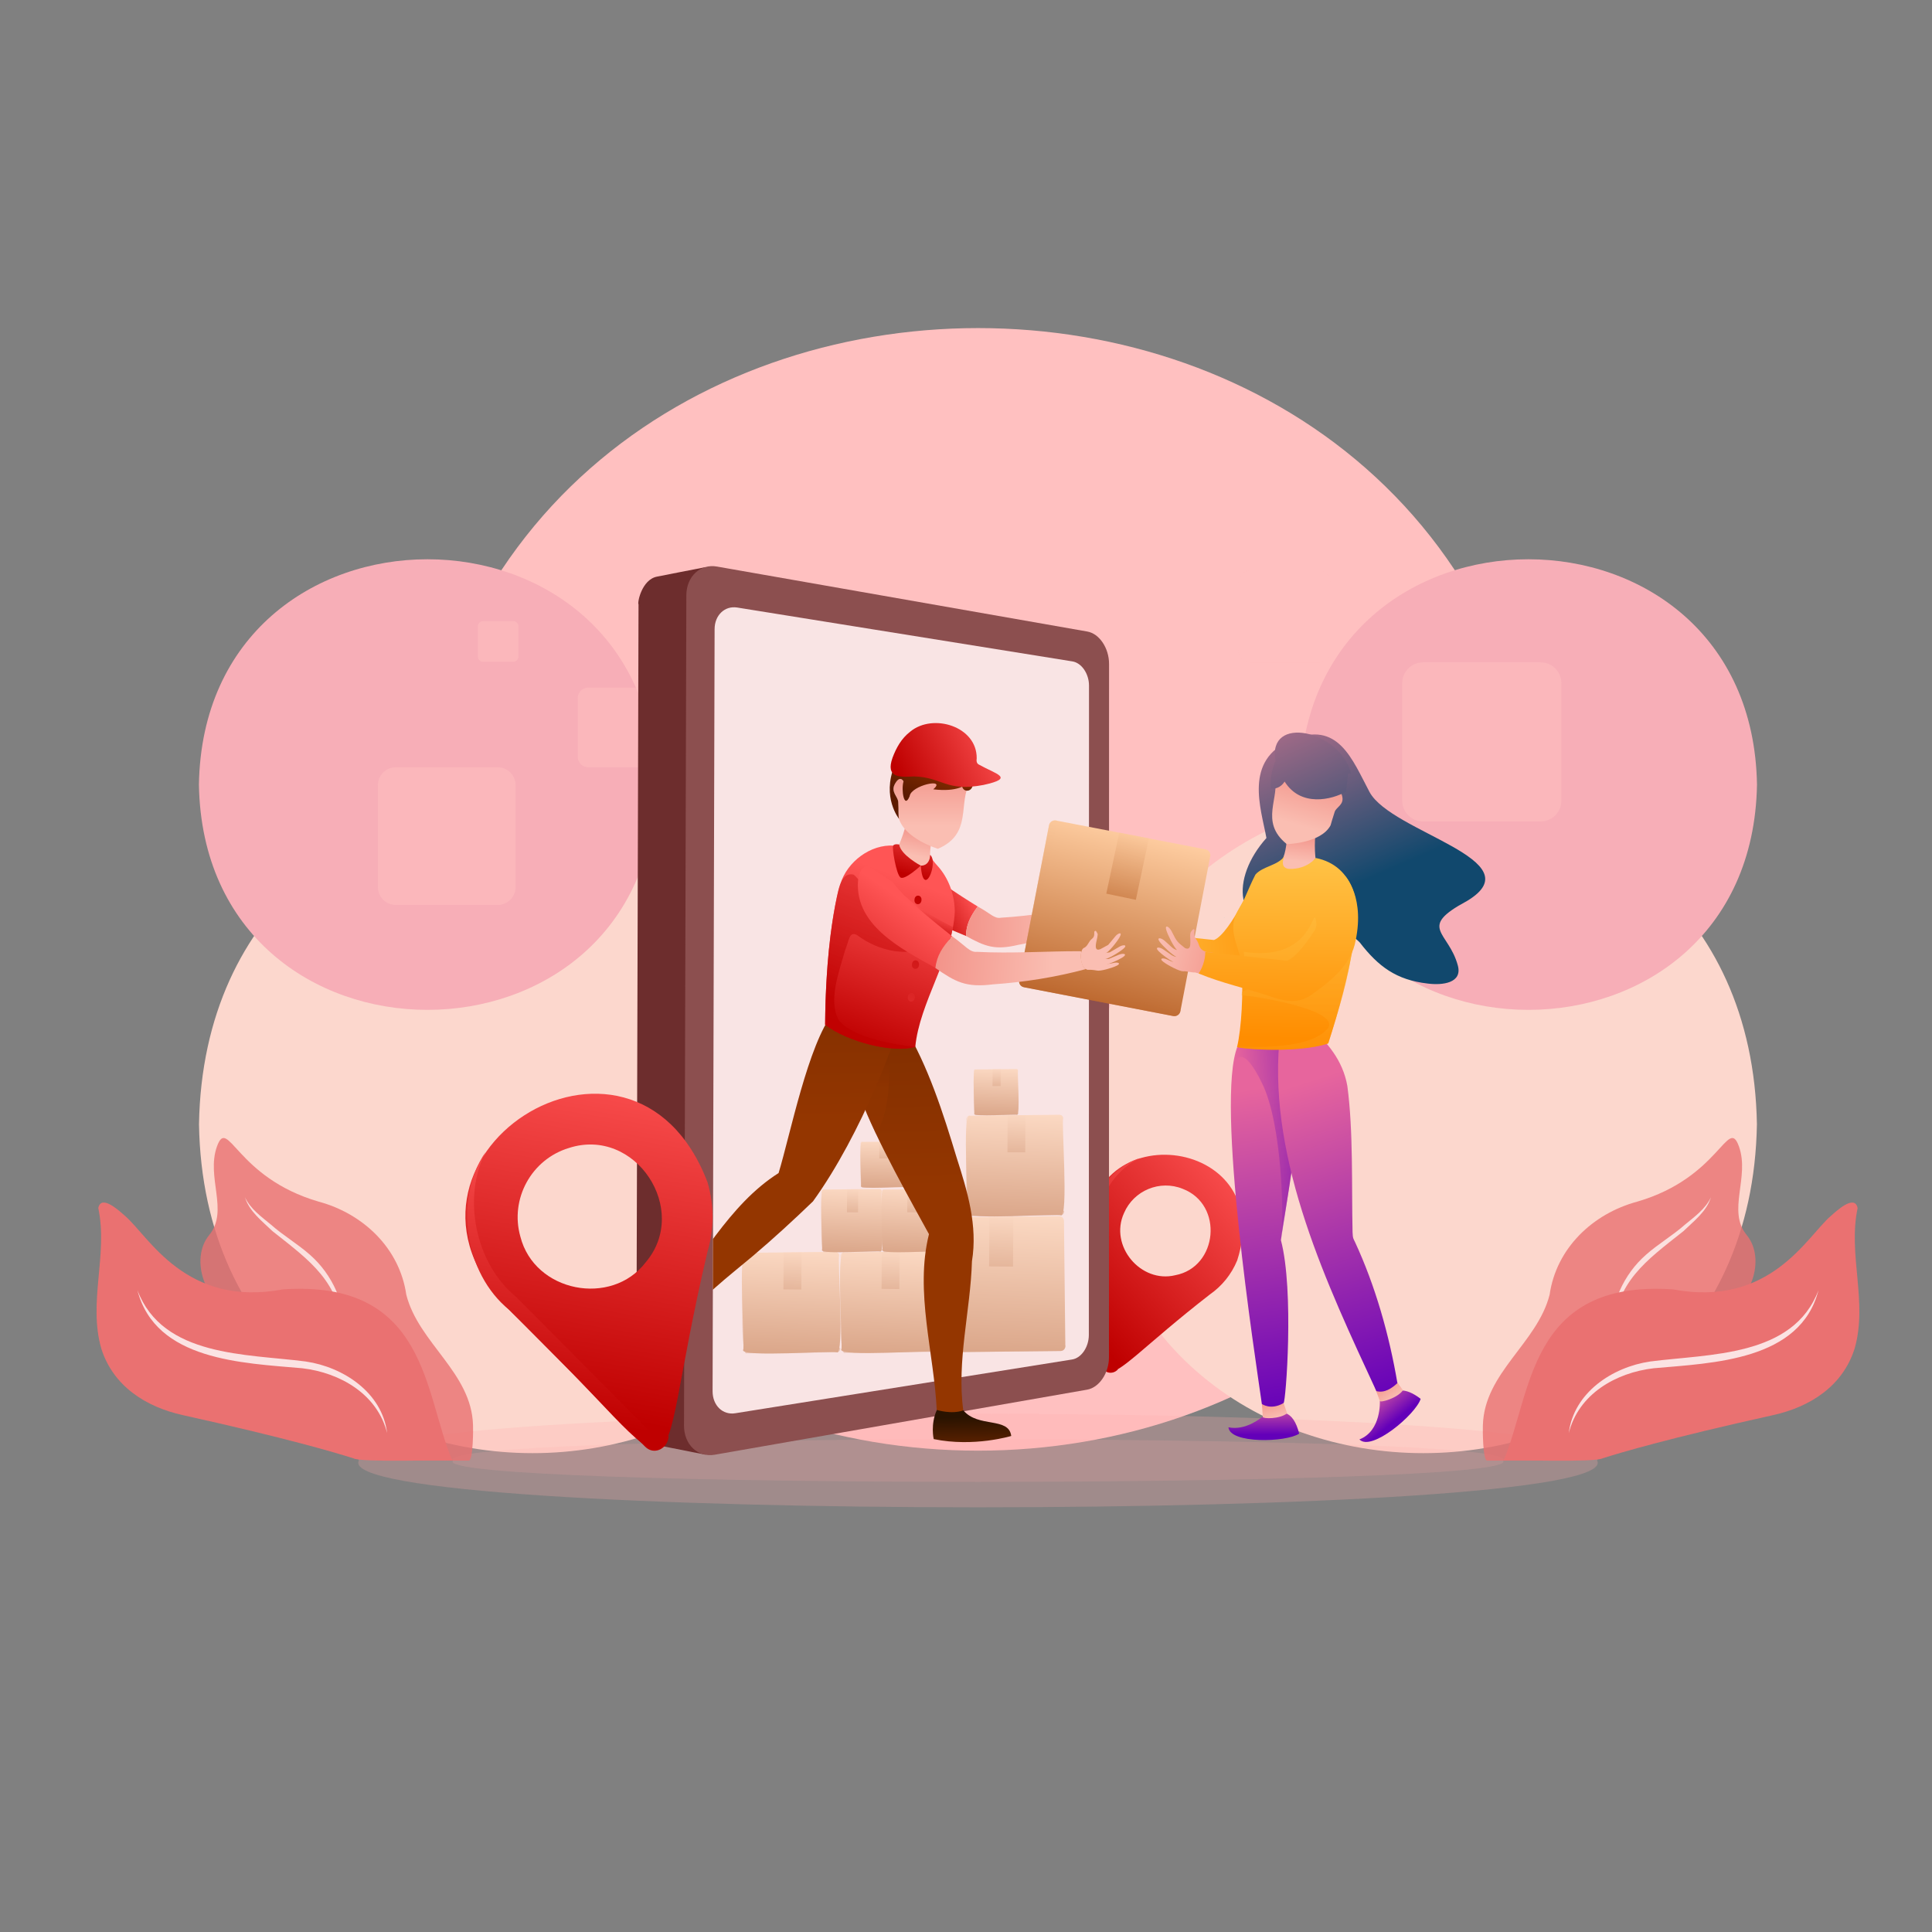 <?xml version="1.0" encoding="utf-8"?>
<!-- Generator: Adobe Illustrator 27.3.1, SVG Export Plug-In . SVG Version: 6.00 Build 0)  -->
<svg version="1.1" id="_x33_7" xmlns="http://www.w3.org/2000/svg" xmlns:xlink="http://www.w3.org/1999/xlink" x="0px" y="0px"
	 viewBox="0 0 2400 2400" style="enable-background:new 0 0 2400 2400;" xml:space="preserve">
<rect x="0" y="0" width="2400" height="2400" fill="#808080" stroke="none"/>
<style type="text/css">
	.st0{fill:#FFC0C0;enable-background:new    ;}
	.st1{fill:#FCD7CD;enable-background:new    ;}
	.st2{fill:#F7AEB7;enable-background:new    ;}
	.st3{opacity:0.5;}
	.st4{opacity:0.5;fill:#FFABAB;enable-background:new    ;}
	.st5{fill:#FFABAB;}
	.st6{opacity:0.8;}
	.st7{fill:#EA7171;}
	.st8{fill:#FFFFFF;}
	.st9{opacity:0.8;fill:#FFFFFF;enable-background:new    ;}
	.st10{opacity:0.5;fill:#FFC0C0;enable-background:new    ;}
	.st11{fill:url(#SVGID_1_);}
	.st12{fill:url(#SVGID_00000003069752801624271090000016900351741122145960_);}
	.st13{fill:#6D2D2D;}
	.st14{fill:#8C4F4F;}
	.st15{fill:#F9E4E4;}
	.st16{clip-path:url(#SVGID_00000150101153587719566820000005043543596769525692_);}
	.st17{fill:url(#SVGID_00000089555378823501560230000007706450322757791110_);}
	.st18{opacity:0.5;fill:url(#SVGID_00000093154290987426653720000011841668298714193331_);enable-background:new    ;}
	.st19{opacity:0.5;fill:url(#SVGID_00000117646741270177640770000010396552066389712778_);enable-background:new    ;}
	.st20{fill:url(#SVGID_00000086680289907780637520000013753697327762002318_);}
	.st21{opacity:0.5;fill:url(#SVGID_00000157276383944300671520000016331552953123477404_);enable-background:new    ;}
	.st22{opacity:0.5;fill:url(#SVGID_00000002365122701188275760000003196635986033167535_);enable-background:new    ;}
	.st23{fill:url(#SVGID_00000067197857700616710300000006143913315638979995_);}
	.st24{opacity:0.5;fill:url(#SVGID_00000169522937791369829820000015790693249527862957_);enable-background:new    ;}
	.st25{opacity:0.5;fill:url(#SVGID_00000170971086311925617420000006196250100122100355_);enable-background:new    ;}
	.st26{fill:url(#SVGID_00000035509577169987567080000002112794772794026677_);}
	.st27{opacity:0.5;fill:url(#SVGID_00000162311660674276233860000003631245018900803771_);enable-background:new    ;}
	.st28{opacity:0.5;fill:url(#SVGID_00000047743057079686012920000009435819639760956091_);enable-background:new    ;}
	.st29{fill:url(#SVGID_00000103952963305340606120000008378696376746195639_);}
	.st30{opacity:0.5;fill:url(#SVGID_00000033348629304679438970000013276172289455101091_);enable-background:new    ;}
	.st31{opacity:0.5;fill:url(#SVGID_00000097462798967156228870000010000544773364997768_);enable-background:new    ;}
	.st32{fill:url(#SVGID_00000162319919315691790770000012851581676637976737_);}
	.st33{opacity:0.5;fill:url(#SVGID_00000103961340255077861750000010655199946186616506_);enable-background:new    ;}
	.st34{opacity:0.5;fill:url(#SVGID_00000067225147021196885610000011993240361592464572_);enable-background:new    ;}
	.st35{fill:url(#SVGID_00000111869430543820706440000016913716636618609558_);}
	.st36{opacity:0.5;fill:url(#SVGID_00000174570684310987034100000002484045332995070595_);enable-background:new    ;}
	.st37{opacity:0.5;fill:url(#SVGID_00000057868466832353434360000015827117339546516925_);enable-background:new    ;}
	.st38{fill:url(#SVGID_00000115514150511027763260000006418840377216259209_);}
	.st39{opacity:0.5;fill:url(#SVGID_00000003804461713429647100000013799342642322743203_);enable-background:new    ;}
	.st40{opacity:0.5;fill:url(#SVGID_00000011725726780249650550000011548616048075517589_);enable-background:new    ;}
	.st41{fill:url(#SVGID_00000032620263792137386580000007812614735795217321_);}
	.st42{fill:url(#SVGID_00000047057534177010195140000015718642161397048206_);}
	.st43{fill:url(#SVGID_00000050651795610758949070000000511761677507212980_);}
	.st44{fill:url(#SVGID_00000024003326128528122790000004827954611875376555_);}
	.st45{opacity:0.5;fill:url(#SVGID_00000001657579374390882820000007732571226605394836_);enable-background:new    ;}
	.st46{fill:url(#SVGID_00000093176908188808540820000013627857515832287875_);}
	.st47{fill:url(#SVGID_00000041261046988197167260000002641479589873013933_);}
	.st48{fill:url(#SVGID_00000013885306943773059630000014304279040688678797_);}
	.st49{fill:url(#SVGID_00000183955998757700704540000001433379552039475132_);}
	.st50{fill:url(#SVGID_00000106831578344478332590000016628707988831150468_);}
	.st51{fill:url(#SVGID_00000152961497944584673120000016338739715808373425_);}
	.st52{fill:url(#SVGID_00000058577979158289007780000000714293747946737582_);}
	.st53{fill:url(#SVGID_00000004519479599183939920000007202373836337618587_);}
	.st54{opacity:0.3;fill:url(#SVGID_00000082364213920132396320000016525424844825287853_);enable-background:new    ;}
	.st55{fill:url(#SVGID_00000017498744375791433950000005475237394178688926_);}
	.st56{opacity:0.5;fill:url(#SVGID_00000029039373879113135850000012934861596941705393_);enable-background:new    ;}
	.st57{fill:url(#SVGID_00000027564395292235236800000018428243786651558027_);}
	.st58{fill:url(#SVGID_00000014622248936432508700000013456767267439363245_);}
	.st59{fill:url(#SVGID_00000182528178616461619130000005210793001380299398_);}
	.st60{fill:url(#SVGID_00000043450284851721423800000011618476334848207533_);}
	.st61{fill:url(#SVGID_00000078746610510359415340000008094787778209804943_);}
	.st62{fill:url(#SVGID_00000160895306776054152470000001399061495056694153_);}
	.st63{fill:url(#SVGID_00000098187364623185587200000002112976587666494346_);}
	.st64{fill:url(#SVGID_00000009551778835271353770000002545342784229127099_);}
	.st65{fill:url(#SVGID_00000029023434261394923220000002095426667746738342_);}
	.st66{opacity:0.5;fill:url(#SVGID_00000083769730433656298290000004269133227641214907_);enable-background:new    ;}
	.st67{fill:url(#SVGID_00000052098974386514276500000004226147946014043556_);}
	.st68{fill:url(#SVGID_00000116929152370590818730000011659992815587783832_);}
	.st69{fill:url(#SVGID_00000056395724234280395150000015304538645021915569_);}
	.st70{fill:url(#SVGID_00000165920744952034426790000005887422449994676364_);}
	.st71{fill:url(#SVGID_00000060025704109709037990000015859976377326050748_);}
	.st72{fill:url(#SVGID_00000179634481708204442450000003135704800015949477_);}
	.st73{fill:url(#SVGID_00000181806619015291580550000015692249713894613668_);}
	.st74{fill:url(#SVGID_00000147927972806800672330000001377324116249948086_);}
	.st75{fill:url(#SVGID_00000157269291326297273110000015262415349338964632_);}
	.st76{fill:url(#SVGID_00000170986552233613635890000012168191107160006042_);}
	.st77{fill:url(#SVGID_00000113326016109695816650000011128842557436092336_);}
	.st78{fill:url(#SVGID_00000002363723588002495420000003673025807777715851_);}
	.st79{fill:url(#SVGID_00000107576175291333342900000013485896756785969069_);}
	.st80{fill:url(#SVGID_00000116230542588075860590000011584414040916220042_);}
	.st81{fill:url(#SVGID_00000048471894650432579400000009126650087122672039_);}
	.st82{opacity:0.5;fill:url(#SVGID_00000132808137389277345360000011725379298711051911_);enable-background:new    ;}
	.st83{opacity:0.5;fill:url(#SVGID_00000008851904528033334020000011396380176614343320_);enable-background:new    ;}
	.st84{fill:url(#SVGID_00000119076523811003178400000010311399093625950350_);}
	.st85{fill:url(#SVGID_00000029762445072603552990000005548559504830269338_);}
	.st86{opacity:0.8;fill:url(#SVGID_00000178912075992741155220000005994437542849134002_);enable-background:new    ;}
	.st87{fill:url(#SVGID_00000130647983237497230770000000145249431153389205_);}
	.st88{opacity:0.8;fill:url(#SVGID_00000078743464905423591180000004743564528398501040_);enable-background:new    ;}
	.st89{opacity:0.8;fill:url(#SVGID_00000149341662326045980000000006485177642164978853_);enable-background:new    ;}
	.st90{fill:url(#SVGID_00000079455273386382448570000017600444743679100852_);}
	.st91{fill:url(#SVGID_00000143579693739372371650000011472895046106670735_);}
	.st92{fill:url(#SVGID_00000094577433314357301100000003406531273302833320_);}
	.st93{fill:url(#SVGID_00000140707845256383045500000014983489137391884672_);}
	.st94{fill:url(#SVGID_00000181067024764985987150000009915731754102904712_);}
	.st95{fill:url(#SVGID_00000178887988182444801750000005992707461270090932_);}
	.st96{fill:url(#SVGID_00000179607974742120047160000014693863777250528925_);}
	.st97{fill:url(#SVGID_00000157283588126714583320000014827428861287771275_);}
	.st98{fill:url(#SVGID_00000130609888776121860500000008565250810265063088_);}
	.st99{fill:url(#SVGID_00000029041053414471453160000001306875135136577213_);}
	.st100{fill:url(#SVGID_00000057860141866096407220000017095332706074176956_);}
	.st101{fill:url(#SVGID_00000021837207697155298630000009474560526793497752_);}
	.st102{fill:url(#SVGID_00000167369789082269340970000011008398378463992458_);}
</style>
<g id="_x34_">
	<g>
		<g>
			<path class="st0" d="M1922.3,1104.8c-15.9,929.8-1398.9,929.6-1414.6,0C523.6,175.1,1906.6,175.2,1922.3,1104.8z"/>
			<path class="st1" d="M1076,1396.6c-9.3,544.8-819.6,544.7-828.8,0C256.5,851.8,1066.8,851.9,1076,1396.6z"/>
			<path class="st1" d="M1353.7,1396.6c9.3,544.8,819.6,544.7,828.8,0C2173.3,851.8,1363,851.9,1353.7,1396.6z"/>
			<path class="st2" d="M1614.7,974.6c6.4,373.2,561.6,373.2,567.9,0C2176.2,601.4,1621,601.5,1614.7,974.6z"/>
			<path class="st2" d="M815,974.6c-6.4,373.2-561.6,373.2-567.9,0C253.5,601.4,808.7,601.5,815,974.6z"/>
		</g>
		<g class="st3">
			<path class="st4" d="M1984.1,1814.4c38.6,77.4-1577.1,77.4-1538.4,0C407.1,1736.9,2022.8,1736.9,1984.1,1814.4z"/>
			<g class="st3">
				<path class="st5" d="M1867.1,1814.4c33.2,35.3-1337.7,35.3-1304.4,0C529.4,1779.1,1900.4,1779.1,1867.1,1814.4z"/>
			</g>
		</g>
	</g>
	<g>
		<g>
			<g class="st6">
				<path class="st7" d="M1925,1608.3c8.3-57.9,53.8-100.8,108.9-115.6c102.9-30,112.5-106.9,126.3-68.5
					c13.7,38.4-15.1,79.9,9.6,110c24.7,30,5.1,86.3-34.5,98.7S1954,1739.2,1954,1814.4c0,0-106.6,0-106.7,0
					c-5.5,0-5.5-41.1-5.2-44.2C1844.1,1704.9,1909.7,1668.5,1925,1608.3z"/>
				<g class="st6">
					<path class="st8" d="M2002.1,1657.1c-2.2-36.9,14.8-74,42.5-98.3c15.7-13.9,33.3-24,48.5-37.5c12-9.9,25.5-19.5,32.3-34
						c-5.5,17.8-21.3,29.6-34.2,42.1C2043.7,1567,2008.5,1591.2,2002.1,1657.1z"/>
				</g>
			</g>
			<g>
				<path class="st7" d="M2303.8,1675.5c-14.8,46.4-55.1,72.2-101.1,82.4c-130.6,28.9-191.7,47.2-212,53.7
					c-9.5,5.3-110.5,1.7-122.9,2.7c35.3-82,30.3-224.8,210.5-212.6c120.8,22.8,166.5-65.8,195.8-91c6.2-5.4,29.8-28,33.5-10
					C2295.3,1559.1,2320.6,1617.3,2303.8,1675.5z"/>
				<path class="st7" d="M2259,1602.7c-22.5,87.7-130.9,90.4-204.8,97c-47,5.5-93.3,32.1-105.4,80.5c6.1-50.2,54.1-82,101.1-88.9
					C2123.6,1681.7,2227.6,1685.8,2259,1602.7z"/>
				<path class="st9" d="M2259,1602.7c-22.5,87.7-130.9,90.4-204.8,97c-47,5.5-93.3,32.1-105.4,80.5c6.1-50.2,54.1-82,101.1-88.9
					C2123.6,1681.7,2227.6,1685.8,2259,1602.7z"/>
			</g>
		</g>
		<g>
			<g class="st6">
				<path class="st7" d="M504.7,1608.3c-8.3-57.9-53.8-100.8-108.9-115.6c-102.9-30-112.5-106.9-126.3-68.5
					c-13.7,38.4,15.1,79.9-9.6,110c-24.7,30-5.1,86.3,34.5,98.7s181.3,106.3,181.3,181.5c0,0,106.6,0,106.7,0
					c5.5,0,5.5-41.1,5.2-44.2C585.6,1704.9,520,1668.5,504.7,1608.3z"/>
				<g class="st6">
					<path class="st8" d="M427.6,1657.1c2.2-36.9-14.8-74-42.5-98.3c-15.7-13.9-33.3-24-48.5-37.5c-12-9.9-25.5-19.5-32.3-34
						c5.5,17.8,21.3,29.6,34.2,42.1C386,1567,421.2,1591.2,427.6,1657.1z"/>
				</g>
			</g>
			<g>
				<path class="st7" d="M125.9,1675.5c14.8,46.4,55.1,72.2,101.1,82.4c130.6,28.9,191.7,47.2,212,53.7c9.5,5.3,110.5,1.7,122.9,2.7
					c-35.3-82-30.3-224.8-210.5-212.6c-120.8,22.8-166.5-65.8-195.8-91c-6.2-5.4-29.8-28-33.5-10
					C134.4,1559.1,109.1,1617.3,125.9,1675.5z"/>
				<path class="st7" d="M170.7,1602.7c22.5,87.7,130.9,90.4,204.8,97c47,5.5,93.3,32.1,105.4,80.5c-6.1-50.2-54.1-82-101.1-88.9
					C306.1,1681.7,202.1,1685.8,170.7,1602.7z"/>
				<path class="st9" d="M170.7,1602.7c22.5,87.7,130.9,90.4,204.8,97c47,5.5,93.3,32.1,105.4,80.5c-6.1-50.2-54.1-82-101.1-88.9
					C306.1,1681.7,202.1,1685.8,170.7,1602.7z"/>
			</g>
		</g>
	</g>
	<g>
		<g>
			<path class="st10" d="M1913.8,1020.5h-146.1c-14.2,0-25.8-11.5-25.8-25.8V848.6c0-14.2,11.5-25.8,25.8-25.8h146.1
				c14.2,0,25.8,11.5,25.8,25.8v146.1C1939.6,1008.9,1928,1020.5,1913.8,1020.5z"/>
			<path class="st10" d="M1637.9,822.8h-84.5c-8.2,0-14.9-6.7-14.9-14.9v-84.5c0-8.2,6.7-14.9,14.9-14.9h84.5
				c8.2,0,14.9,6.7,14.9,14.9v84.5C1652.7,816.1,1646.1,822.8,1637.9,822.8z"/>
		</g>
		<g>
			<path class="st10" d="M491.7,1124.2h126.5c12.3,0,22.3-10,22.3-22.3V975.4c0-12.3-10-22.3-22.3-22.3H491.7
				c-12.3,0-22.3,10-22.3,22.3v126.5C469.4,1114.2,479.4,1124.2,491.7,1124.2z"/>
			<path class="st10" d="M730.6,953.1h73.1c7.1,0,12.9-5.8,12.9-12.9v-73.1c0-7.1-5.8-12.9-12.9-12.9h-73.1
				c-7.1,0-12.9,5.8-12.9,12.9v73.1C717.7,947.3,723.5,953.1,730.6,953.1z"/>
			<path class="st10" d="M600.2,822.1h37.3c3.6,0,6.6-2.9,6.6-6.6v-37.3c0-3.6-2.9-6.6-6.6-6.6h-37.3c-3.6,0-6.6,2.9-6.6,6.6v37.3
				C593.6,819.1,596.5,822.1,600.2,822.1z"/>
		</g>
	</g>
	<g>
		<g>
			<g>
				
					<linearGradient id="SVGID_1_" gradientUnits="userSpaceOnUse" x1="1026.935" y1="-340.999" x2="1153.874" y2="-82.888" gradientTransform="matrix(0.924 0.382 0.382 -0.924 514.155 922.493)">
					<stop  offset="0" style="stop-color:#BF0000"/>
					<stop  offset="1" style="stop-color:#FF5555"/>
				</linearGradient>
				<path class="st11" d="M1536.9,1565.7c51.1-157.8-200.1-184-183.3-19.6l0,0c26.5,209.3-16.3,190.5,149.5,61.8l0,0
					C1517.7,1597.7,1529.6,1583.4,1536.9,1565.7z M1460,1584.1c-42.7,10.5-82.4-36.3-63.7-77.2c12-28.1,44.6-41.6,72.9-30.1
					C1520.4,1496.4,1512.9,1574.1,1460,1584.1z"/>
			</g>
			<g>
				
					<linearGradient id="SVGID_00000065766322227361685520000006086755146371032492_" gradientUnits="userSpaceOnUse" x1="1022.34" y1="-344.547" x2="1121.113" y2="-143.708" gradientTransform="matrix(0.924 0.382 0.382 -0.924 514.155 922.493)">
					<stop  offset="0" style="stop-color:#BF0000"/>
					<stop  offset="1" style="stop-color:#FF5555"/>
				</linearGradient>
				<path style="fill:url(#SVGID_00000065766322227361685520000006086755146371032492_);" d="M1379.8,1691.7l-15.6-150l0,0
					c-8.5-40.1,15.4-86.8,52.5-103.3c-42.6,13.1-72.6,63.5-63.1,107.7l0,0l15.6,150c1.2,10.1,13.4,12.1,19.6,4.9
					C1384.3,1700.4,1380.3,1696.9,1379.8,1691.7z"/>
			</g>
		</g>
		<g>
			<g>
				<g>
					<path class="st13" d="M1280.6,794.6l-409.5-71.9l4.4-18c-2.3,0.5-58.9,11.4-59.3,11.6c-19,3.6-24.7,32.6-23,34.5
						c-0.1,20.4-2.8,1009-2.8,1009.6c-0.2,18.9,12.7,33.2,27,35c1.2,0.2,58.7,11.6,58.7,11.6l-13.2-17.9l417.4-72.9
						c14.8-2.6,26.7-20.3,26.7-39.6l0.1-842.7C1307.2,814.7,1295.4,797.2,1280.6,794.6z"/>
					<g>
						<path class="st14" d="M1350.4,1726.3l-462.5,80.8c-21,3.7-38.2-12.5-38.2-36.1l2.9-1031.5c0.1-23.4,17.3-39.4,38.1-35.7
							l459.9,80.7c15.1,2.6,27.1,20.6,27.1,40.2l-0.1,861.2C1377.7,1705.6,1365.5,1723.7,1350.4,1726.3z"/>
						<path class="st15" d="M1331.8,1688.8l-418.5,66.8c-15.5,2.5-28.1-9.7-28.1-27.3l2.5-946.7c0-17.4,12.7-29.4,28.1-26.9
							l416.3,66.9c11.5,1.8,20.7,15.3,20.7,30.1l-0.2,806.8C1352.5,1673.4,1343.3,1687,1331.8,1688.8z"/>
					</g>
				</g>
				<g>
					<g>
						<defs>
							<polygon id="SVGID_00000016046256618198269260000003558880929090493613_" points="887.6,805.6 885.2,1728.4 1052.5,1813.9 
								1920.5,1814.4 1915.2,805.6 							"/>
						</defs>
						<clipPath id="SVGID_00000021084732115450099220000011069605346388412803_">
							<use xlink:href="#SVGID_00000016046256618198269260000003558880929090493613_"  style="overflow:visible;"/>
						</clipPath>
						<g style="clip-path:url(#SVGID_00000021084732115450099220000011069605346388412803_);">
							<g class="st3">
								<g>
									
										<linearGradient id="SVGID_00000013874313474589110860000010288593426359830171_" gradientUnits="userSpaceOnUse" x1="1561.294" y1="1011.642" x2="1535.596" y2="764.134" gradientTransform="matrix(0.998 -6.100000e-02 -6.100000e-02 -0.998 -251.195 2610.422)">
										<stop  offset="0" style="stop-color:#FFCEA2"/>
										<stop  offset="1" style="stop-color:#A23F00"/>
									</linearGradient>
									<path style="fill:url(#SVGID_00000013874313474589110860000010288593426359830171_);" d="M1321.7,1516.7l1.7,155.5
										c0,3.3-2.6,6-5.9,6l-150,1.6c-3.3,0-6-2.6-6-5.9l-1.7-155.5c0-3.3,2.6-6,5.9-6l63.3-0.7c18.7-0.4,67.3-0.6,86.6-0.9
										C1319,1510.8,1321.7,1513.4,1321.7,1516.7z"/>
									
										<linearGradient id="SVGID_00000116933154565708736420000014522770158907939757_" gradientUnits="userSpaceOnUse" x1="1561.311" y1="1011.644" x2="1535.613" y2="764.131" gradientTransform="matrix(0.998 -6.100000e-02 -6.100000e-02 -0.998 -251.195 2610.422)">
										<stop  offset="0" style="stop-color:#FFCEA2"/>
										<stop  offset="1" style="stop-color:#A23F00"/>
									</linearGradient>
									
										<path style="opacity:0.5;fill:url(#SVGID_00000116933154565708736420000014522770158907939757_);enable-background:new    ;" d="
										M1323.4,1671.1c0.5,3.6-2.1,7.2-5.9,7.2l-150,1.6c-3.3,0-6-2.6-6-5.9l-1.7-155.5c0-3.5,2.9-6.2,6.4-6l1.7,154.4
										c0,3.3,2.7,5.9,6,5.9L1323.4,1671.1z"/>
									
										<linearGradient id="SVGID_00000174575000112160140890000007596153895579062952_" gradientUnits="userSpaceOnUse" x1="1561.023" y1="1010.17" x2="1551.338" y2="916.879" gradientTransform="matrix(0.998 -6.100000e-02 -6.100000e-02 -0.998 -251.195 2610.422)">
										<stop  offset="0" style="stop-color:#FFCEA2"/>
										<stop  offset="1" style="stop-color:#A23F00"/>
									</linearGradient>
									
										<polygon style="opacity:0.5;fill:url(#SVGID_00000174575000112160140890000007596153895579062952_);enable-background:new    ;" points="
										1258.8,1511.4 1258.4,1573.4 1228.7,1573.2 1229.1,1511.7 									"/>
								</g>
								<g>
									
										<linearGradient id="SVGID_00000123436943772504502700000017868455230657084080_" gradientUnits="userSpaceOnUse" x1="1420.944" y1="974.962" x2="1401.871" y2="791.264" gradientTransform="matrix(0.998 -6.100000e-02 -6.100000e-02 -0.998 -251.195 2610.422)">
										<stop  offset="0" style="stop-color:#FFCEA2"/>
										<stop  offset="1" style="stop-color:#A23F00"/>
									</linearGradient>
									<path style="fill:url(#SVGID_00000123436943772504502700000017868455230657084080_);" d="M1164.4,1559
										c-2.5,2.3,6.9,125-3.1,120.3c-2.2-2.5-121.1,6.8-116.2-3.2c2.4-2.5-6.9-124.8,3.1-120.4c0,0,47.2-0.5,47.2-0.5
										c14-0.3,50.1-0.5,64.5-0.7C1162.4,1554.6,1164.4,1556.5,1164.4,1559z"/>
									
										<linearGradient id="SVGID_00000026163978060905658380000017851199332451973810_" gradientUnits="userSpaceOnUse" x1="1420.955" y1="974.981" x2="1401.784" y2="790.33" gradientTransform="matrix(0.998 -6.100000e-02 -6.100000e-02 -0.998 -251.195 2610.422)">
										<stop  offset="0" style="stop-color:#FFCEA2"/>
										<stop  offset="1" style="stop-color:#A23F00"/>
									</linearGradient>
									
										<path style="opacity:0.5;fill:url(#SVGID_00000026163978060905658380000017851199332451973810_);enable-background:new    ;" d="
										M1165.7,1674c0.3,2.7-1.5,5.3-4.4,5.3l-111.7,1.2c-9.9,5.1-3.4-118.5-5.8-120.3c0-2.6,2.2-4.6,4.7-4.5l1.3,115
										C1044.5,1680.7,1164,1671.7,1165.7,1674z"/>
									
										<linearGradient id="SVGID_00000080906115835741127360000018281444062098606005_" gradientUnits="userSpaceOnUse" x1="1420.742" y1="973.871" x2="1413.526" y2="904.372" gradientTransform="matrix(0.998 -6.100000e-02 -6.100000e-02 -0.998 -251.195 2610.422)">
										<stop  offset="0" style="stop-color:#FFCEA2"/>
										<stop  offset="1" style="stop-color:#A23F00"/>
									</linearGradient>
									
										<polygon style="opacity:0.5;fill:url(#SVGID_00000080906115835741127360000018281444062098606005_);enable-background:new    ;" points="
										1117.5,1555.1 1117.2,1601.3 1095.1,1601.1 1095.4,1555.3 									"/>
								</g>
								<g>
									
										<linearGradient id="SVGID_00000091711376945122424410000014043866872234354321_" gradientUnits="userSpaceOnUse" x1="1587.384" y1="1134.858" x2="1568.312" y2="951.161" gradientTransform="matrix(0.998 -6.100000e-02 -6.100000e-02 -0.998 -251.195 2610.422)">
										<stop  offset="0" style="stop-color:#FFCEA2"/>
										<stop  offset="1" style="stop-color:#A23F00"/>
									</linearGradient>
									<path style="fill:url(#SVGID_00000091711376945122424410000014043866872234354321_);" d="M1320.8,1389.3
										c-2.5,2.3,6.9,125-3.1,120.3c-2.2-2.5-121.1,6.8-116.2-3.2c2.4-2.5-6.9-124.8,3.1-120.4c0,0,47.2-0.5,47.2-0.5
										c14-0.3,50.1-0.5,64.5-0.7C1318.7,1384.8,1320.7,1386.8,1320.8,1389.3z"/>
									
										<linearGradient id="SVGID_00000170970345591472420050000011626584143185623478_" gradientUnits="userSpaceOnUse" x1="1587.395" y1="1134.877" x2="1568.223" y2="950.226" gradientTransform="matrix(0.998 -6.100000e-02 -6.100000e-02 -0.998 -251.195 2610.422)">
										<stop  offset="0" style="stop-color:#FFCEA2"/>
										<stop  offset="1" style="stop-color:#A23F00"/>
									</linearGradient>
									
										<path style="opacity:0.5;fill:url(#SVGID_00000170970345591472420050000011626584143185623478_);enable-background:new    ;" d="
										M1322,1504.3c0.3,2.7-1.5,5.3-4.4,5.3l-111.7,1.2c-9.9,5.1-3.4-118.5-5.8-120.3c0-2.6,2.2-4.6,4.7-4.5l1.3,115
										C1200.9,1511,1320.4,1502,1322,1504.3z"/>
									
										<linearGradient id="SVGID_00000116229117651677782410000001631893445695386517_" gradientUnits="userSpaceOnUse" x1="1587.182" y1="1133.768" x2="1579.967" y2="1064.268" gradientTransform="matrix(0.998 -6.100000e-02 -6.100000e-02 -0.998 -251.195 2610.422)">
										<stop  offset="0" style="stop-color:#FFCEA2"/>
										<stop  offset="1" style="stop-color:#A23F00"/>
									</linearGradient>
									
										<polygon style="opacity:0.5;fill:url(#SVGID_00000116229117651677782410000001631893445695386517_);enable-background:new    ;" points="
										1273.9,1385.3 1273.6,1431.5 1251.5,1431.4 1251.8,1385.6 									"/>
								</g>
								<g>
									
										<linearGradient id="SVGID_00000090252777095427675720000004510221475636849081_" gradientUnits="userSpaceOnUse" x1="1299.258" y1="981.788" x2="1280.186" y2="798.091" gradientTransform="matrix(0.998 -6.100000e-02 -6.100000e-02 -0.998 -251.195 2610.422)">
										<stop  offset="0" style="stop-color:#FFCEA2"/>
										<stop  offset="1" style="stop-color:#A23F00"/>
									</linearGradient>
									<path style="fill:url(#SVGID_00000090252777095427675720000004510221475636849081_);" d="M1042.5,1559.6
										c-2.5,2.3,6.9,125-3.1,120.3c-2.2-2.5-121.1,6.8-116.2-3.2c2.4-2.5-6.9-124.8,3.1-120.4c0,0,47.2-0.5,47.2-0.5
										c14-0.3,50.1-0.5,64.5-0.7C1040.5,1555.2,1042.5,1557.2,1042.5,1559.6z"/>
									
										<linearGradient id="SVGID_00000015341599669368673460000000846143802166162093_" gradientUnits="userSpaceOnUse" x1="1299.27" y1="981.807" x2="1280.099" y2="797.156" gradientTransform="matrix(0.998 -6.100000e-02 -6.100000e-02 -0.998 -251.195 2610.422)">
										<stop  offset="0" style="stop-color:#FFCEA2"/>
										<stop  offset="1" style="stop-color:#A23F00"/>
									</linearGradient>
									
										<path style="opacity:0.5;fill:url(#SVGID_00000015341599669368673460000000846143802166162093_);enable-background:new    ;" d="
										M1043.8,1674.6c0.3,2.7-1.5,5.3-4.4,5.3l-111.7,1.2c-9.9,5.1-3.4-118.5-5.8-120.3c0-2.6,2.2-4.6,4.7-4.5l1.3,115
										C922.7,1681.3,1042.1,1672.3,1043.8,1674.6z"/>
									
										<linearGradient id="SVGID_00000166643825383799909130000007942427261879102630_" gradientUnits="userSpaceOnUse" x1="1299.057" y1="980.698" x2="1291.841" y2="911.198" gradientTransform="matrix(0.998 -6.100000e-02 -6.100000e-02 -0.998 -251.195 2610.422)">
										<stop  offset="0" style="stop-color:#FFCEA2"/>
										<stop  offset="1" style="stop-color:#A23F00"/>
									</linearGradient>
									
										<polygon style="opacity:0.5;fill:url(#SVGID_00000166643825383799909130000007942427261879102630_);enable-background:new    ;" points="
										995.7,1555.7 995.4,1601.9 973.2,1601.7 973.5,1555.9 									"/>
								</g>
								<g>
									
										<linearGradient id="SVGID_00000016798117464035666560000007683932459285315464_" gradientUnits="userSpaceOnUse" x1="1377.984" y1="1053.901" x2="1366.112" y2="939.559" gradientTransform="matrix(0.998 -6.100000e-02 -6.100000e-02 -0.998 -251.195 2610.422)">
										<stop  offset="0" style="stop-color:#FFCEA2"/>
										<stop  offset="1" style="stop-color:#A23F00"/>
									</linearGradient>
									<path style="fill:url(#SVGID_00000016798117464035666560000007683932459285315464_);" d="M1095.3,1479.7
										c-1.5,1.5,4.3,77.6-1.9,74.9c-1.4-1.4-75.3,4.2-72.3-2c1.4-1.6-4.3-77.5,1.9-74.9c0,0,29.4-0.3,29.4-0.3
										c8.7-0.2,31.2-0.3,40.2-0.4C1094,1476.9,1095.2,1478.1,1095.3,1479.7z"/>
									
										<linearGradient id="SVGID_00000083783113320883572240000008130620585780509315_" gradientUnits="userSpaceOnUse" x1="1377.992" y1="1053.912" x2="1366.059" y2="938.974" gradientTransform="matrix(0.998 -6.100000e-02 -6.100000e-02 -0.998 -251.195 2610.422)">
										<stop  offset="0" style="stop-color:#FFCEA2"/>
										<stop  offset="1" style="stop-color:#A23F00"/>
									</linearGradient>
									
										<path style="opacity:0.5;fill:url(#SVGID_00000083783113320883572240000008130620585780509315_);enable-background:new    ;" d="
										M1096,1551.3c0.2,1.7-1,3.3-2.7,3.3l-69.5,0.8c-6.2,3-2.1-73.7-3.6-74.9c0-1.6,1.4-2.9,3-2.8l0.8,71.6
										C1020.8,1555.4,1094.9,1549.9,1096,1551.3z"/>
									
										<linearGradient id="SVGID_00000018941837957801663270000002387645723983289512_" gradientUnits="userSpaceOnUse" x1="1377.86" y1="1053.222" x2="1373.368" y2="1009.955" gradientTransform="matrix(0.998 -6.100000e-02 -6.100000e-02 -0.998 -251.195 2610.422)">
										<stop  offset="0" style="stop-color:#FFCEA2"/>
										<stop  offset="1" style="stop-color:#A23F00"/>
									</linearGradient>
									
										<polygon style="opacity:0.5;fill:url(#SVGID_00000018941837957801663270000002387645723983289512_);enable-background:new    ;" points="
										1066.1,1477.2 1065.9,1506 1052.1,1505.9 1052.3,1477.4 									"/>
								</g>
								<g>
									
										<linearGradient id="SVGID_00000145024367775732730330000007789598099868534454_" gradientUnits="userSpaceOnUse" x1="1452.753" y1="1049.331" x2="1440.881" y2="934.989" gradientTransform="matrix(0.998 -6.100000e-02 -6.100000e-02 -0.998 -251.195 2610.422)">
										<stop  offset="0" style="stop-color:#FFCEA2"/>
										<stop  offset="1" style="stop-color:#A23F00"/>
									</linearGradient>
									<path style="fill:url(#SVGID_00000145024367775732730330000007789598099868534454_);" d="M1170.2,1479.7
										c-1.5,1.5,4.3,77.6-1.9,74.9c-1.4-1.4-75.3,4.2-72.3-2c1.4-1.6-4.3-77.5,1.9-74.9c0,0,29.4-0.3,29.4-0.3
										c8.7-0.2,31.2-0.3,40.2-0.4C1168.9,1476.9,1170.1,1478.1,1170.2,1479.7z"/>
									
										<linearGradient id="SVGID_00000114049308867493681980000001219861462695024047_" gradientUnits="userSpaceOnUse" x1="1452.758" y1="1049.343" x2="1440.824" y2="934.405" gradientTransform="matrix(0.998 -6.100000e-02 -6.100000e-02 -0.998 -251.195 2610.422)">
										<stop  offset="0" style="stop-color:#FFCEA2"/>
										<stop  offset="1" style="stop-color:#A23F00"/>
									</linearGradient>
									
										<path style="opacity:0.5;fill:url(#SVGID_00000114049308867493681980000001219861462695024047_);enable-background:new    ;" d="
										M1170.9,1551.3c0.2,1.7-1,3.3-2.7,3.3l-69.5,0.8c-6.2,3-2.1-73.7-3.6-74.9c0-1.6,1.4-2.9,3-2.8l0.8,71.6
										C1095.7,1555.4,1169.8,1549.9,1170.9,1551.3z"/>
									
										<linearGradient id="SVGID_00000142877813175068981900000008128455675795355039_" gradientUnits="userSpaceOnUse" x1="1452.626" y1="1048.653" x2="1448.133" y2="1005.386" gradientTransform="matrix(0.998 -6.100000e-02 -6.100000e-02 -0.998 -251.195 2610.422)">
										<stop  offset="0" style="stop-color:#FFCEA2"/>
										<stop  offset="1" style="stop-color:#A23F00"/>
									</linearGradient>
									
										<polygon style="opacity:0.5;fill:url(#SVGID_00000142877813175068981900000008128455675795355039_);enable-background:new    ;" points="
										1141,1477.2 1140.8,1506 1127,1505.9 1127.2,1477.4 									"/>
								</g>
								<g>
									
										<linearGradient id="SVGID_00000157304971448550105780000015614030259354756744_" gradientUnits="userSpaceOnUse" x1="1419.604" y1="1109.894" x2="1410.903" y2="1026.094" gradientTransform="matrix(0.998 -6.100000e-02 -6.100000e-02 -0.998 -251.195 2610.422)">
										<stop  offset="0" style="stop-color:#FFCEA2"/>
										<stop  offset="1" style="stop-color:#A23F00"/>
									</linearGradient>
									<path style="fill:url(#SVGID_00000157304971448550105780000015614030259354756744_);" d="M1123.9,1419.9
										c-1.1,1.1,3.1,56.8-1.4,54.9c-1-1.1-55.2,3.1-53-1.4c1.1-1.1-3.1-56.8,1.4-54.9c0,0,21.5-0.2,21.5-0.2
										c6.4-0.1,22.9-0.2,29.4-0.3C1123,1417.8,1123.9,1418.7,1123.9,1419.9z"/>
									
										<linearGradient id="SVGID_00000013159344848501402600000017225049035400595342_" gradientUnits="userSpaceOnUse" x1="1419.608" y1="1109.903" x2="1410.862" y2="1025.666" gradientTransform="matrix(0.998 -6.100000e-02 -6.100000e-02 -0.998 -251.195 2610.422)">
										<stop  offset="0" style="stop-color:#FFCEA2"/>
										<stop  offset="1" style="stop-color:#A23F00"/>
									</linearGradient>
									
										<path style="opacity:0.5;fill:url(#SVGID_00000013159344848501402600000017225049035400595342_);enable-background:new    ;" d="
										M1124.5,1472.3c0.2,1.2-0.7,2.4-2,2.4l-51,0.6c-4.5,2.2-1.5-54-2.6-54.9c0-1.2,1-2.1,2.2-2l0.6,52.5
										C1069.3,1475.4,1123.7,1471.3,1124.5,1472.3z"/>
									
										<linearGradient id="SVGID_00000059993860855323639610000009048735208145305757_" gradientUnits="userSpaceOnUse" x1="1419.512" y1="1109.397" x2="1416.22" y2="1077.687" gradientTransform="matrix(0.998 -6.100000e-02 -6.100000e-02 -0.998 -251.195 2610.422)">
										<stop  offset="0" style="stop-color:#FFCEA2"/>
										<stop  offset="1" style="stop-color:#A23F00"/>
									</linearGradient>
									
										<polygon style="opacity:0.5;fill:url(#SVGID_00000059993860855323639610000009048735208145305757_);enable-background:new    ;" points="
										1102.6,1418.1 1102.4,1439.1 1092.3,1439.1 1092.4,1418.2 									"/>
								</g>
								<g>
									
										<linearGradient id="SVGID_00000070081378911020932560000007541085644406030270_" gradientUnits="userSpaceOnUse" x1="1565.461" y1="1191.154" x2="1556.76" y2="1107.353" gradientTransform="matrix(0.998 -6.100000e-02 -6.100000e-02 -0.998 -251.195 2610.422)">
										<stop  offset="0" style="stop-color:#FFCEA2"/>
										<stop  offset="1" style="stop-color:#A23F00"/>
									</linearGradient>
									<path style="fill:url(#SVGID_00000070081378911020932560000007541085644406030270_);" d="M1264.6,1329.9
										c-1.1,1.1,3.1,56.8-1.4,54.9c-1-1.1-55.2,3.1-53-1.4c1.1-1.1-3.1-56.8,1.4-54.9c0,0,21.5-0.2,21.5-0.2
										c6.4-0.1,22.9-0.2,29.4-0.3C1263.6,1327.8,1264.5,1328.7,1264.6,1329.9z"/>
									
										<linearGradient id="SVGID_00000036244919416125104090000005058300404764288409_" gradientUnits="userSpaceOnUse" x1="1565.465" y1="1191.162" x2="1556.719" y2="1106.925" gradientTransform="matrix(0.998 -6.100000e-02 -6.100000e-02 -0.998 -251.195 2610.422)">
										<stop  offset="0" style="stop-color:#FFCEA2"/>
										<stop  offset="1" style="stop-color:#A23F00"/>
									</linearGradient>
									
										<path style="opacity:0.5;fill:url(#SVGID_00000036244919416125104090000005058300404764288409_);enable-background:new    ;" d="
										M1265.1,1382.3c0.2,1.2-0.7,2.4-2,2.4l-51,0.6c-4.5,2.2-1.5-54-2.6-54.9c0-1.2,1-2.1,2.2-2l0.6,52.5
										C1210,1385.4,1264.3,1381.3,1265.1,1382.3z"/>
									
										<linearGradient id="SVGID_00000080208098165740734510000000240024317538077575_" gradientUnits="userSpaceOnUse" x1="1565.368" y1="1190.657" x2="1562.076" y2="1158.946" gradientTransform="matrix(0.998 -6.100000e-02 -6.100000e-02 -0.998 -251.195 2610.422)">
										<stop  offset="0" style="stop-color:#FFCEA2"/>
										<stop  offset="1" style="stop-color:#A23F00"/>
									</linearGradient>
									
										<polygon style="opacity:0.5;fill:url(#SVGID_00000080208098165740734510000000240024317538077575_);enable-background:new    ;" points="
										1243.2,1328.1 1243,1349.1 1232.9,1349.1 1233.1,1328.2 									"/>
								</g>
							</g>
							
								<linearGradient id="SVGID_00000079471114307443589390000006160122573953215631_" gradientUnits="userSpaceOnUse" x1="1593.457" y1="1527.953" x2="1691.348" y2="1303.864" gradientTransform="matrix(1 0 0 -1 0 2400)">
								<stop  offset="0" style="stop-color:#C2728D"/>
								<stop  offset="1" style="stop-color:#11486D"/>
							</linearGradient>
							<path style="fill:url(#SVGID_00000079471114307443589390000006160122573953215631_);" d="M1822.4,1119.2
								c84.6-50.9-93.8-84.9-121.1-135.3c-21.5-40.4-39-89.9-97-64.7c-59.8,24.9-37.8,84.9-31.1,121.8c-44.7,50-41.8,115.2,31,113.3
								c29.5-0.7,62.8-6.2,84.9,16.4c23.2,30,45.3,46.6,84.4,51.1c18.4,2.4,43.3-0.6,37.5-22.3
								C1799.6,1156.6,1759.9,1152.8,1822.4,1119.2z"/>
							<g>
								<g>
									
										<linearGradient id="SVGID_00000120520853127041067010000001382147720331091079_" gradientUnits="userSpaceOnUse" x1="-1530.603" y1="777.69" x2="-1533.47" y2="736.413" gradientTransform="matrix(0.997 -7.450000e-02 -7.450000e-02 -0.997 3153.954 2402.043)">
										<stop  offset="0" style="stop-color:#E7659D"/>
										<stop  offset="1" style="stop-color:#6300B9"/>
									</linearGradient>
									<path style="fill:url(#SVGID_00000120520853127041067010000001382147720331091079_);" d="M1567.1,1760.8
										c0,0-19.7,16.8-41.1,12.2c1.7,20.6,71.4,18.9,87.9,7.9C1606.4,1751.5,1591.9,1749.1,1567.1,1760.8z"/>
									
										<linearGradient id="SVGID_00000078724459526318251470000003501739753567253395_" gradientUnits="userSpaceOnUse" x1="6571.455" y1="584.344" x2="6562.391" y2="552.623" gradientTransform="matrix(-1 2.630000e-02 -2.630000e-02 -1 8159.605 2142.571)">
										<stop  offset="0" style="stop-color:#F0877E"/>
										<stop  offset="1" style="stop-color:#FABEB2"/>
									</linearGradient>
									<path style="fill:url(#SVGID_00000078724459526318251470000003501739753567253395_);" d="M1567.5,1744c0,0,1,10.8,1.2,16.2
										c0.1,2.4,21.4,2.7,30.2-4.6l-4.4-12.7l-21.5-5.9L1567.5,1744z"/>
								</g>
								
									<linearGradient id="SVGID_00000109017150029014229290000016908929281505162390_" gradientUnits="userSpaceOnUse" x1="-1514.166" y1="1166.172" x2="-1478.105" y2="759.494" gradientTransform="matrix(0.997 -7.450000e-02 -7.450000e-02 -0.997 3153.954 2402.043)">
									<stop  offset="0" style="stop-color:#E7659D"/>
									<stop  offset="1" style="stop-color:#6300B9"/>
								</linearGradient>
								<path style="fill:url(#SVGID_00000109017150029014229290000016908929281505162390_);" d="M1591.2,1540.6
									c16.7,63.1,6,201.8,3.3,202.3c-15.9,9.4-27,1.1-27,1.1c-8.4-59.6-57.8-376.1-30.2-444.2l39.5-14.8
									c10.6,11.6,23.8,28,32.1,54.7C1621.2,1385.1,1595.5,1502.6,1591.2,1540.6z"/>
								
									<linearGradient id="SVGID_00000049181384355213069620000011208832245847144347_" gradientUnits="userSpaceOnUse" x1="-1534.131" y1="1103.494" x2="-1459.573" y2="1103.494" gradientTransform="matrix(0.997 -7.450000e-02 -7.450000e-02 -0.997 3153.954 2402.043)">
									<stop  offset="0" style="stop-color:#E7659D"/>
									<stop  offset="1" style="stop-color:#6300B9"/>
								</linearGradient>
								
									<path style="opacity:0.5;fill:url(#SVGID_00000049181384355213069620000011208832245847144347_);enable-background:new    ;" d="
									M1612.5,1360.8c1.9,37-16.8,152.3-21.3,179.8c4.2-28.6,1.4-143-22.8-193.6c-24.2-50.6-32.5-29.9-32.5-29.9l-1.4-1.9
									c1.6-10.5,2.9-15.3,2.9-15.3l39.5-14.8c2.8-0.2,30.2,51.9,32.1,54.7C1610.8,1346.4,1612.2,1353.4,1612.5,1360.8z"/>
								
									<linearGradient id="SVGID_00000025404071754809379880000003346349523927200904_" gradientUnits="userSpaceOnUse" x1="-1721.937" y1="866.836" x2="-1816.699" y2="887.593" gradientTransform="matrix(1 2.810000e-02 2.810000e-02 -1 3171.185 2088.1)">
									<stop  offset="0" style="stop-color:#F0877E"/>
									<stop  offset="1" style="stop-color:#FABEB2"/>
								</linearGradient>
								<path style="fill:url(#SVGID_00000025404071754809379880000003346349523927200904_);" d="M1416.7,1179.2
									c-3.5,0.1-8.4-1.5-11.6-1.1c-3.5,0.1-14.9-5.8-19.6-9.4c-4.7-3.6-0.1-4.4,4.4-2c1.9,1,4,1.8,5.6,2.3
									c-4.9-2.7-11.5-7.6-14.7-10.7c-4.5-4.4,0.5-4.7,5-1.5c7.2,4.7,8.3,6.5,12.5,7.1c-4.4-2.2-12.9-10.2-16.4-14.8
									c-3.9-5,1.2-4.5,5.2-0.8c6.7,5.8,7.3,7.6,11.8,8.8c-3.3-3.4-8.7-14.1-10.5-19.6c-1.9-6,2.6-3.9,5.2,1
									c5.2,10.7,6.1,10.9,13.1,16.6c0,0,4.9,2.9,5.4-3.4c0.5-6.3-1-10.5,0.9-13.1c1.9-2.6,2.5-2.7,3.3-1.5
									c-1.4,9.1,1.8,6.7,4.5,15.5c1.9,5.7,8.2,7.1,13.4,7.1c-0.4,0.3-9.3,8.3-7.1,22.3c-3.6-0.9-7.2-2-10.7-2.9
									C1416.6,1179.2,1416.6,1179.2,1416.7,1179.2z"/>
								<g>
									
										<linearGradient id="SVGID_00000034781225899880785940000008739948435108296889_" gradientUnits="userSpaceOnUse" x1="7877.06" y1="850.183" x2="7879.364" y2="805.491" gradientTransform="matrix(-0.998 -6.280000e-02 6.280000e-02 -0.998 9423.1 2368.504)">
										<stop  offset="0" style="stop-color:#F0877E"/>
										<stop  offset="1" style="stop-color:#FABEB2"/>
									</linearGradient>
									<path style="fill:url(#SVGID_00000034781225899880785940000008739948435108296889_);" d="M1599.1,1021.2
										c0,0,2.2,48.8-13.3,53.9c0,0,22,26.8,48.4-8.8c0,0-3.2-25.8,2.9-45.4L1599.1,1021.2z"/>
									
										<linearGradient id="SVGID_00000176037693661383130130000006549453627705683382_" gradientUnits="userSpaceOnUse" x1="7944.746" y1="-160.448" x2="7955.546" y2="-260.889" gradientTransform="matrix(-0.941 -0.168 0.18 -0.841 9144.68 2142.093)">
										<stop  offset="0" style="stop-color:#F0877E"/>
										<stop  offset="1" style="stop-color:#FABEB2"/>
									</linearGradient>
									<path style="fill:url(#SVGID_00000176037693661383130130000006549453627705683382_);" d="M1583.1,963.4
										c8,26.9-19.5,57.2,15.4,85.2c0,0,42.4-0.8,54.4-23.4c0,0,2.9-10.3,5.1-16.7c2.2-6.4,12.2-8.7,9.2-19.9
										c-3.1-11.2-8.8-4.8-8.8-4.8s-0.2-8.4-0.9-15.6C1656.8,961,1583.1,963.4,1583.1,963.4z"/>
								</g>
								
									<linearGradient id="SVGID_00000021099823543420836010000004670551840009184923_" gradientUnits="userSpaceOnUse" x1="357.732" y1="3345.934" x2="354.57" y2="3300.404" gradientTransform="matrix(0.732 -0.681 -0.681 -0.732 3719.079 4423.722)">
									<stop  offset="0" style="stop-color:#E7659D"/>
									<stop  offset="1" style="stop-color:#6300B9"/>
								</linearGradient>
								<path style="fill:url(#SVGID_00000021099823543420836010000004670551840009184923_);" d="M1714.1,1740.4
									c0,0,2.1,37.1-25.4,47.7c14.7,15.6,69.9-30.9,76.1-50.4C1745.8,1723.1,1731.8,1723.5,1714.1,1740.4z"/>
								
									<linearGradient id="SVGID_00000029739171365848050670000007906208168779284122_" gradientUnits="userSpaceOnUse" x1="5965.116" y1="1859.941" x2="5955.736" y2="1827.111" gradientTransform="matrix(-0.951 0.309 -0.309 -0.951 7959.819 1635.359)">
									<stop  offset="0" style="stop-color:#F0877E"/>
									<stop  offset="1" style="stop-color:#FABEB2"/>
								</linearGradient>
								<path style="fill:url(#SVGID_00000029739171365848050670000007906208168779284122_);" d="M1708.2,1724.7
									c0,0,4.1,10.4,5.9,15.7c0.8,2.3,22-3.6,28.7-13.4l-8.1-11.3l-23,0.4L1708.2,1724.7z"/>
								<g>
									
										<linearGradient id="SVGID_00000075129336560600636760000002418678312896817551_" gradientUnits="userSpaceOnUse" x1="-1171.592" y1="1831.498" x2="-1135.359" y2="1422.874" gradientTransform="matrix(0.975 -0.221 -0.221 -0.975 3167.42 2871.106)">
										<stop  offset="0" style="stop-color:#E7659D"/>
										<stop  offset="1" style="stop-color:#6300B9"/>
									</linearGradient>
									<path style="fill:url(#SVGID_00000075129336560600636760000002418678312896817551_);" d="M1680.2,1530.8
										c0.2,7.8,1.4,8.5,2.8,11.6c25.6,55,42.9,116.6,52.9,175.8c-7.3,6.6-15.8,12.5-26.1,9.9
										c-60.9-131.5-133.4-283.9-120.7-433.2c12.6-5,25.7-12.9,38.1-19.4c21.2,18.9,40.8,41.3,46.5,73.4
										C1681.3,1405.4,1678.9,1473.8,1680.2,1530.8z"/>
								</g>
								
									<linearGradient id="SVGID_00000109736860985575509940000005896718965987063721_" gradientUnits="userSpaceOnUse" x1="-1604.279" y1="735.872" x2="-1849.914" y2="706.18" gradientTransform="matrix(0.998 6.280000e-02 6.280000e-02 -0.998 3181.058 1976.18)">
									<stop  offset="0" style="stop-color:#FF8D00"/>
									<stop  offset="1" style="stop-color:#FFC245"/>
								</linearGradient>
								<path style="fill:url(#SVGID_00000109736860985575509940000005896718965987063721_);" d="M1561.8,1084.2
									c32.9,55.2,8.6,95.4-39.2,123.2c-0.3-0.1-0.6-0.3-0.8-0.4c-10.6,2.9-21.6-1.1-31.9-4.5c-23-7.8-46.8-12.8-69.3-22.1
									c0,0,6.6-9.1,6.5-21.4c27.1,3.1,80,8.7,81,8.7c0,0,0,0,0,0C1528.9,1159.7,1561.8,1084.2,1561.8,1084.2z"/>
								
									<linearGradient id="SVGID_00000068662499924797914880000014480961614378016169_" gradientUnits="userSpaceOnUse" x1="4945.904" y1="1223.957" x2="4926.526" y2="1443.897" gradientTransform="matrix(-0.997 7.450000e-02 -7.450000e-02 -0.997 6630.309 2141.984)">
									<stop  offset="0" style="stop-color:#FF8D00"/>
									<stop  offset="1" style="stop-color:#FFC245"/>
								</linearGradient>
								<path style="fill:url(#SVGID_00000068662499924797914880000014480961614378016169_);" d="M1682.1,1168.4
									c-7,43.2-18.7,86.5-32.2,127.8c-40.4,13.5-118.7,6-113.1,4c5.3-21.6,8-69.1,5.4-97c0.4-18.7-10.9-34.2-10.2-52.9
									c0.3-14.5,9.6-23.8,14.8-36.1c4.1-9.3,8.1-18.8,12.7-27.7c9.3-10.7,27.7-11,36.2-23c-0.6,1.3-7,15.1,6.1,15.9
									c22.3,0.5,32.6-13.6,32.6-13.6C1682.9,1075.5,1692.5,1126.2,1682.1,1168.4z"/>
								
									<linearGradient id="SVGID_00000031176775910099003280000002722847559489678526_" gradientUnits="userSpaceOnUse" x1="-1667.99" y1="697.189" x2="-1668.127" y2="698.046" gradientTransform="matrix(0.998 6.280000e-02 6.280000e-02 -0.998 3181.058 1976.18)">
									<stop  offset="0" style="stop-color:#E75B00"/>
									<stop  offset="1" style="stop-color:#FFA345"/>
								</linearGradient>
								
									<path style="opacity:0.3;fill:url(#SVGID_00000031176775910099003280000002722847559489678526_);enable-background:new    ;" d="
									M1559.1,1174.6c0.2,0.1,0.9,0.3,2.1,0.7C1560.3,1175.1,1559.6,1174.9,1559.1,1174.6z"/>
								
									<linearGradient id="SVGID_00000011019010526865119750000010113053004008097168_" gradientUnits="userSpaceOnUse" x1="-1709.353" y1="730.961" x2="-1709.765" y2="729.83" gradientTransform="matrix(0.998 6.280000e-02 6.280000e-02 -0.998 3181.058 1976.18)">
									<stop  offset="0" style="stop-color:#00D1D0"/>
									<stop  offset="1" style="stop-color:#0098D0"/>
								</linearGradient>
								<path style="fill:url(#SVGID_00000011019010526865119750000010113053004008097168_);" d="M1521.4,1139.3l-1.1,1
									C1520.6,1139.9,1520.9,1139.6,1521.4,1139.3z"/>
							</g>
							
								<linearGradient id="SVGID_00000124144916492697892380000011467904829141383325_" gradientUnits="userSpaceOnUse" x1="4951.093" y1="1160.388" x2="4930.454" y2="1394.652" gradientTransform="matrix(-0.997 7.450000e-02 -7.450000e-02 -0.997 6630.309 2141.984)">
								<stop  offset="0" style="stop-color:#FF8D00"/>
								<stop  offset="1" style="stop-color:#FFC245"/>
							</linearGradient>
							
								<path style="opacity:0.5;fill:url(#SVGID_00000124144916492697892380000011467904829141383325_);enable-background:new    ;" d="
								M1650.2,1276.5c12.8-23.3-98.8-40.5-107.7-40l0.3-4.5c0.4-0.2,49.8-21.5,50.3-21.7c15,2.3,44.3,5.9,55.9,7.6
								c2,0.3,3.6-1.6,3.1-3.5c-1.9-6.9-0.7-10.2-6.4-10.9c-8.2-1-17.5-1.1-27.1-1.5l0,0l-71.8,3.5l-1.7-23.2
								c82.8,12.9,85.6-53.1,89.1-41.3c3.5,11.8-2.4,17.1-2.4,17.1l-9.9,33.2c28.9-3.1,30-46.2,32.4-52c4.8-6.9,5.6,46.7,25.5,37.4
								c-4.3,40.1-18.1,81-29.7,119.4c-40.4,13.5-118.7,6-113.1,4C1610.3,1303.2,1639.5,1290.8,1650.2,1276.5z"/>
							<g>
								<g>
									
										<linearGradient id="SVGID_00000021100226453511455870000000935341952278301322_" gradientUnits="userSpaceOnUse" x1="1224.742" y1="1433.225" x2="1442.915" y2="1418.84" gradientTransform="matrix(0.994 -0.111 -0.111 -0.994 40.763 2713.617)">
										<stop  offset="0" style="stop-color:#F0877E"/>
										<stop  offset="1" style="stop-color:#FABEB2"/>
									</linearGradient>
									<path style="fill:url(#SVGID_00000021100226453511455870000000935341952278301322_);" d="M1365.4,1146.1
										c0,0,8.4-0.5,11.9,0c3.6,0.4,15.7-4.5,20.8-7.7c5.1-3.2,0.5-4.4-4.3-2.5c-10.1,3.7-17.1,2.7-25.9,3.8L1365.4,1146.1z"/>
									
										<linearGradient id="SVGID_00000151544904335356710290000005072441732609748659_" gradientUnits="userSpaceOnUse" x1="1225.261" y1="1441.049" x2="1443.432" y2="1426.664" gradientTransform="matrix(0.994 -0.111 -0.111 -0.994 40.763 2713.617)">
										<stop  offset="0" style="stop-color:#F0877E"/>
										<stop  offset="1" style="stop-color:#FABEB2"/>
									</linearGradient>
									<path style="fill:url(#SVGID_00000151544904335356710290000005072441732609748659_);" d="M1370,1141c0,0,8.9-1.6,12.7-1.7
										c3.9-0.1,16.1-7,21.1-11.1c5-4.1-0.1-4.8-5-2c-4.8,2.8-10.3,5.7-10.3,5.7l-16.8,2L1370,1141z"/>
									
										<linearGradient id="SVGID_00000094582876047334273600000009719669596717635256_" gradientUnits="userSpaceOnUse" x1="1225.735" y1="1448.246" x2="1443.906" y2="1433.861" gradientTransform="matrix(0.994 -0.111 -0.111 -0.994 40.763 2713.617)">
										<stop  offset="0" style="stop-color:#F0877E"/>
										<stop  offset="1" style="stop-color:#FABEB2"/>
									</linearGradient>
									<path style="fill:url(#SVGID_00000094582876047334273600000009719669596717635256_);" d="M1371.7,1136
										c0,0,8.6-2.8,12.4-3.4c3.8-0.6,15-9.1,19.4-13.9c4.4-4.7-0.8-4.7-5.2-1.3c-4.4,3.4-9.4,7-9.4,7l-16.4,4.3L1371.7,1136z"/>
									
										<linearGradient id="SVGID_00000129164918698684702400000012236713915328704691_" gradientUnits="userSpaceOnUse" x1="1226.237" y1="1455.818" x2="1444.406" y2="1441.433" gradientTransform="matrix(0.994 -0.111 -0.111 -0.994 40.763 2713.617)">
										<stop  offset="0" style="stop-color:#F0877E"/>
										<stop  offset="1" style="stop-color:#FABEB2"/>
									</linearGradient>
									<path style="fill:url(#SVGID_00000129164918698684702400000012236713915328704691_);" d="M1374.1,1133.4
										c0,0,7.1-5.6,10.5-7.5c3.4-1.9,10.9-13.7,13.4-19.7c2.5-5.9-2.3-4.2-5.3,0.5c-3,4.7-6.5,9.8-6.5,9.8l-13.9,9.6
										L1374.1,1133.4z"/>
									
										<linearGradient id="SVGID_00000091004488458648698110000017909819736077356963_" gradientUnits="userSpaceOnUse" x1="1227.444" y1="1450.04" x2="1444.383" y2="1435.737" gradientTransform="matrix(0.994 -0.111 -0.111 -0.994 40.763 2713.617)">
										<stop  offset="0" style="stop-color:#F0877E"/>
										<stop  offset="1" style="stop-color:#FABEB2"/>
									</linearGradient>
									<path style="fill:url(#SVGID_00000091004488458648698110000017909819736077356963_);" d="M1379.9,1133.5
										c-8.7,19.7-22.6,15.3-22.1-6.1c0.2-2.2,0.9-3.8,2-4.4c4.3-2.4,4.5-8,8-11.2c3.5-3.3,0.9-7.3,1.9-8.4
										c0.9-1.1,1.5-0.9,3.2,1.8c2.6,1.2-4.4,21.7,4.9,17.3C1378.4,1125.8,1379.3,1130.2,1379.9,1133.5z"/>
								</g>
								
									<linearGradient id="SVGID_00000096052826735332079480000017511908195369546143_" gradientUnits="userSpaceOnUse" x1="1137.467" y1="1277.876" x2="1195.699" y2="1311.306" gradientTransform="matrix(1 0 0 -1 0 2400)">
									<stop  offset="0" style="stop-color:#BF0000"/>
									<stop  offset="1" style="stop-color:#FF5555"/>
								</linearGradient>
								<path style="fill:url(#SVGID_00000096052826735332079480000017511908195369546143_);" d="M1214.6,1126.1
									c-9.8,13-14.4,23.3-14.6,36.6c-39.5-16.6-96.1-37.5-95.2-89.3c1-9.3,4.3-12.9,9.4-13.6c0,0,10.3,4.8,24.9,12.4
									c1.3,0.7,2.5,1.3,3.9,2C1154.7,1088,1190.5,1111.3,1214.6,1126.1z"/>
								
									<linearGradient id="SVGID_00000025427135672509770960000018343205456445526443_" gradientUnits="userSpaceOnUse" x1="1285.011" y1="1425.433" x2="1453.309" y2="1414.337" gradientTransform="matrix(0.994 -0.111 -0.111 -0.994 40.763 2713.617)">
									<stop  offset="0" style="stop-color:#F0877E"/>
									<stop  offset="1" style="stop-color:#FABEB2"/>
								</linearGradient>
								<path style="fill:url(#SVGID_00000025427135672509770960000018343205456445526443_);" d="M1364.6,1145.8
									c-32.2,12.6-65.5,21.8-99.5,27.9c-29.4,7-41.4,2-65.1-11c0.2-13.3,4.7-23.6,14.6-36.6c15.9,8.6,20.8,15.6,29,13.9
									c38-2.2,75.4-9.2,113.2-13.3c0.4,0.2,0.7,0.4,1,0.6C1357.1,1133.3,1359.6,1143.2,1364.6,1145.8z"/>
								
									<linearGradient id="SVGID_00000090266199657601913800000016276369776471997066_" gradientUnits="userSpaceOnUse" x1="1225.057" y1="1438.359" x2="1443.25" y2="1423.972" gradientTransform="matrix(0.994 -0.111 -0.111 -0.994 40.763 2713.617)">
									<stop  offset="0" style="stop-color:#F0877E"/>
									<stop  offset="1" style="stop-color:#FABEB2"/>
								</linearGradient>
								<path style="fill:url(#SVGID_00000090266199657601913800000016276369776471997066_);" d="M1366.2,1145.3
									c-0.5,0.1-1,0.3-1.6,0.5c-5-2.6-7.5-12.4-6.8-18.4c0.1,0,0.2,0.1,0.3,0.2C1358.5,1129.5,1362,1138.7,1366.2,1145.3z"/>
							</g>
							
								<linearGradient id="SVGID_00000119075934700244018680000009336036927982623368_" gradientUnits="userSpaceOnUse" x1="1125.861" y1="1520.679" x2="1138.281" y2="924.506" gradientTransform="matrix(1 0 0 -1 0 2400)">
								<stop  offset="0" style="stop-color:#5C2100"/>
								<stop  offset="1" style="stop-color:#943600"/>
							</linearGradient>
							<path style="fill:url(#SVGID_00000119075934700244018680000009336036927982623368_);" d="M1207.4,1566.7
								c-1.8,61.4-19.1,123.9-10.8,185.2c0.4,2.5-22,6.4-32.9,0.7c-3.2-71.7-27.6-147.5-9.7-219.5c-17.3-31.8-68-120.8-84.4-168.5
								c-10-29-0.3-71.8,8.4-89.7l45.3,0.5c29.3,47.5,48.7,108.4,65,162.4C1201.7,1479.5,1214.7,1522.5,1207.4,1566.7z"/>
							
								<linearGradient id="SVGID_00000111904909283651451490000010567035980012308617_" gradientUnits="userSpaceOnUse" x1="1083.742" y1="1168.528" x2="1086.248" y2="1048.255" gradientTransform="matrix(1 0 0 -1 0 2400)">
								<stop  offset="0" style="stop-color:#5C2100"/>
								<stop  offset="1" style="stop-color:#943600"/>
							</linearGradient>
							
								<path style="opacity:0.5;fill:url(#SVGID_00000111904909283651451490000010567035980012308617_);enable-background:new    ;" d="
								M1088.3,1408.4c-10.8-23.4-17.2-35.7-21-53.7l36.9-44C1104.1,1310.7,1109.5,1375.8,1088.3,1408.4z"/>
							
								<linearGradient id="SVGID_00000027588959432412583930000007339113224129416349_" gradientUnits="userSpaceOnUse" x1="1274.986" y1="651.28" x2="1276.013" y2="598.415" gradientTransform="matrix(1 6.500000e-03 6.500000e-03 -1 -71.992 2403.589)">
								<stop  offset="0" style="stop-color:#2A1300"/>
								<stop  offset="1" style="stop-color:#772900"/>
							</linearGradient>
							<path style="fill:url(#SVGID_00000027588959432412583930000007339113224129416349_);" d="M1163.8,1751.5
								c0,0,18.3,5.8,32.9,0.5c18.5,22.1,56.4,7.7,59.5,31.8c0,0-46.2,14.2-96.3,3.9C1159.8,1787.6,1155.7,1769.1,1163.8,1751.5z"/>
							
								<linearGradient id="SVGID_00000094608154083303850760000003212199300131417525_" gradientUnits="userSpaceOnUse" x1="1859.79" y1="-389.601" x2="1860.817" y2="-442.466" gradientTransform="matrix(0.719 0.695 0.695 -0.719 -217.825 85.796)">
								<stop  offset="0" style="stop-color:#2A1300"/>
								<stop  offset="1" style="stop-color:#772900"/>
							</linearGradient>
							<path style="fill:url(#SVGID_00000094608154083303850760000003212199300131417525_);" d="M823.5,1621.9c0,0,9.2,16.8,23.4,23
								c-1.9,28.8,35.5,44.5,21.1,64.1c0,0-43.2-21.6-72.4-63.7C795.6,1645.3,805.4,1629.1,823.5,1621.9z"/>
							
								<linearGradient id="SVGID_00000006701923826961204980000011168371934701697958_" gradientUnits="userSpaceOnUse" x1="961.098" y1="1524.35" x2="971.957" y2="1003.132" gradientTransform="matrix(1 0 0 -1 0 2400)">
								<stop  offset="0" style="stop-color:#5C2100"/>
								<stop  offset="1" style="stop-color:#943600"/>
							</linearGradient>
							<path style="fill:url(#SVGID_00000006701923826961204980000011168371934701697958_);" d="M1090.4,1217.9
								c-15.4,6.9-35.5,17.2-55.2,39.9c-31.3,39.5-53.4,151.3-68,199.4c-62.7,39.8-97.4,111.4-144.6,165.5
								c3.9,11.7,22.8,24.3,24.3,22.2c22.8-33.1,57.4-58.6,87.9-84.3c25.9-21.9,50.7-44.7,75.1-68.2c61-84.4,107.1-208.8,113-242.8
								L1090.4,1217.9z"/>
							<g>
								
									<linearGradient id="SVGID_00000054976876353748579550000015327458881824120973_" gradientUnits="userSpaceOnUse" x1="5656.9" y1="971.063" x2="5659.27" y2="925.08" gradientTransform="matrix(0.966 0.257 0.257 -0.966 -4568.306 502.549)">
									<stop  offset="0" style="stop-color:#F0877E"/>
									<stop  offset="1" style="stop-color:#FABEB2"/>
								</linearGradient>
								<path style="fill:url(#SVGID_00000054976876353748579550000015327458881824120973_);" d="M1165,1018.6
									c0,0-18.1,46.9-4.6,56.9c0,0-30.2,19-44.4-24.4c0,0,11.5-24.1,12-45.3L1165,1018.6z"/>
								
									<linearGradient id="SVGID_00000033354520409207900690000014013485986274509979_" gradientUnits="userSpaceOnUse" x1="5951.22" y1="965.734" x2="5962.718" y2="858.799" gradientTransform="matrix(0.952 9.270000e-02 5.400000e-02 -0.859 -4560.05 1210.654)">
									<stop  offset="0" style="stop-color:#F0877E"/>
									<stop  offset="1" style="stop-color:#FABEB2"/>
								</linearGradient>
								<path style="fill:url(#SVGID_00000033354520409207900690000014013485986274509979_);" d="M1205.4,971.5
									c-16,25.2,3.5,64.2-40.3,82.9c0,0-43.2-13-49-39.7c0,0,0-11.3-0.4-18.6c-0.4-7.2-10-12.5-3.7-23.1
									c6.4-10.6,10.3-2.4,10.3-2.4s2.6-8.6,5.4-15.7C1130.6,947.9,1205.4,971.5,1205.4,971.5z"/>
							</g>
							
								<linearGradient id="SVGID_00000047772004007834262130000010934446163998497200_" gradientUnits="userSpaceOnUse" x1="1055.531" y1="1106.761" x2="1129.76" y2="1306.327" gradientTransform="matrix(1 0 0 -1 0 2400)">
								<stop  offset="0" style="stop-color:#BF0000"/>
								<stop  offset="1" style="stop-color:#FF5555"/>
							</linearGradient>
							<path style="fill:url(#SVGID_00000047772004007834262130000010934446163998497200_);" d="M1186.1,1132.7
								c-2.6,55.7-43.9,112.6-49.1,167.8c-27.2,8.1-83.9-6-112-27.5c0.2-39.4,2.7-82.7,8.2-122.4c3.1-19.4,5.8-39.3,12.6-57.7
								c10.9-26.7,41-46.8,70.3-41.8c-1.5,6.7,40.2,45,39.4,10.6c0.9,4.7,5.9,10.3,8.8,13.5
								C1178.5,1090.7,1186,1111.7,1186.1,1132.7z"/>
							
								<linearGradient id="SVGID_00000096745755344243438430000015753560120212326073_" gradientUnits="userSpaceOnUse" x1="232.918" y1="875.512" x2="280.647" y2="603.765" gradientTransform="matrix(-0.966 -0.257 0.257 -0.966 1180.811 2030.479)">
								<stop  offset="0" style="stop-color:#BF0000"/>
								<stop  offset="1" style="stop-color:#FF5555"/>
							</linearGradient>
							<path style="fill:url(#SVGID_00000096745755344243438430000015753560120212326073_);" d="M1154.6,1183.3c-0.2,0-1,0-2.3,0
								C1153.2,1183.3,1154,1183.3,1154.6,1183.3z"/>
							
								<linearGradient id="SVGID_00000055689456532179635790000016305448315478090686_" gradientUnits="userSpaceOnUse" x1="5923.533" y1="1308.55" x2="5962.026" y2="1407.604" gradientTransform="matrix(0.993 0.117 0.117 -0.993 -4895.091 1600.778)">
								<stop  offset="0" style="stop-color:#5C1A00"/>
								<stop  offset="1" style="stop-color:#B94300"/>
							</linearGradient>
							<path style="fill:url(#SVGID_00000055689456532179635790000016305448315478090686_);" d="M1205.7,969.7
								c-5.5,5.8-16.1,14.4-46.4,10.8c17.5-14.7-27.8-5-29.3,8.6c-7,16.9-10.7-8.3-7.6-18.4c0,0-4-8.3-10.3,2.4
								c-6.4,10.6,3.2,15.8,3.7,23.1c0.7,10.2-0.2,17.6,1.1,21.1c0,0-21.9-26.8-5.6-66.3C1127.5,911.5,1192.4,938.3,1205.7,969.7z"
								/>
							
								<linearGradient id="SVGID_00000003083249803402989980000010893703930267672486_" gradientUnits="userSpaceOnUse" x1="5981.637" y1="1324.53" x2="5982.583" y2="1345.364" gradientTransform="matrix(0.993 0.117 0.117 -0.993 -4895.091 1600.778)">
								<stop  offset="0" style="stop-color:#5C1A00"/>
								<stop  offset="1" style="stop-color:#B94300"/>
							</linearGradient>
							<path style="fill:url(#SVGID_00000003083249803402989980000010893703930267672486_);" d="M1195.2,977.1
								c2.2,8.2,13.7,6.4,13.3-4C1208,968.4,1195.2,977.1,1195.2,977.1z"/>
							
								<linearGradient id="SVGID_00000065780852557538127140000006635967929660942737_" gradientUnits="userSpaceOnUse" x1="1195.716" y1="1010.398" x2="1303.231" y2="1101.786" gradientTransform="matrix(0.966 0.257 0.257 -0.966 -294.494 1638.581)">
								<stop  offset="0" style="stop-color:#BF0000"/>
								<stop  offset="1" style="stop-color:#FF5555"/>
							</linearGradient>
							<path style="fill:url(#SVGID_00000065780852557538127140000006635967929660942737_);" d="M1108.7,941.4
								c4.7-12.6,11.1-24.1,22-32.5c28.2-23.4,83.1-6.6,82.6,33.2c-0.5,3-0.2,6.4,2.9,7.8c21.2,11.9,45.2,16.5,5.5,25.2
								c-46.6,8.9-50.8-9.6-86.3-10.6C1117.2,965.6,1100,966.2,1108.7,941.4z"/>
							
								<linearGradient id="SVGID_00000007429101928861284900000013994609793226396582_" gradientUnits="userSpaceOnUse" x1="271.759" y1="882.125" x2="318.57" y2="615.604" gradientTransform="matrix(-0.966 -0.257 0.257 -0.966 1180.811 2030.479)">
								<stop  offset="0" style="stop-color:#BF0000"/>
								<stop  offset="1" style="stop-color:#FF5555"/>
							</linearGradient>
							<path style="fill:url(#SVGID_00000007429101928861284900000013994609793226396582_);" d="M1144.7,1118.3
								c-0.6,7.1-9.5,6.2-8.7-0.8C1136.5,1110.4,1145.4,1111.3,1144.7,1118.3z"/>
							
								<linearGradient id="SVGID_00000126307452947589143830000006337548755348664253_" gradientUnits="userSpaceOnUse" x1="256.901" y1="878.79" x2="303.712" y2="612.271" gradientTransform="matrix(-0.966 -0.257 0.257 -0.966 1180.811 2030.479)">
								<stop  offset="0" style="stop-color:#BF0000"/>
								<stop  offset="1" style="stop-color:#FF5555"/>
							</linearGradient>
							<path style="fill:url(#SVGID_00000126307452947589143830000006337548755348664253_);" d="M1142.9,1158.2
								c-0.6,7.1-9.5,6.2-8.7-0.8C1134.8,1150.4,1143.7,1151.2,1142.9,1158.2z"/>
							
								<linearGradient id="SVGID_00000139252320698922849480000015568417927738994568_" gradientUnits="userSpaceOnUse" x1="241.477" y1="875.35" x2="288.288" y2="608.83" gradientTransform="matrix(-0.966 -0.257 0.257 -0.966 1180.811 2030.479)">
								<stop  offset="0" style="stop-color:#BF0000"/>
								<stop  offset="1" style="stop-color:#FF5555"/>
							</linearGradient>
							<path style="fill:url(#SVGID_00000139252320698922849480000015568417927738994568_);" d="M1141.6,1198.7
								c-0.6,7.1-9.5,6.2-8.7-0.8C1133.4,1190.8,1142.3,1191.6,1141.6,1198.7z"/>
							
								<linearGradient id="SVGID_00000057865175694307609360000004009745929325120919_" gradientUnits="userSpaceOnUse" x1="229.404" y1="872.464" x2="276.215" y2="605.942" gradientTransform="matrix(-0.966 -0.257 0.257 -0.966 1180.811 2030.479)">
								<stop  offset="0" style="stop-color:#BF0000"/>
								<stop  offset="1" style="stop-color:#FF5555"/>
							</linearGradient>
							<path style="fill:url(#SVGID_00000057865175694307609360000004009745929325120919_);" d="M1136.5,1239.3
								c-0.6,7.1-9.5,6.2-8.7-0.8C1128.3,1231.4,1137.2,1232.2,1136.5,1239.3z"/>
							<g>
								
									<linearGradient id="SVGID_00000108284719423813801070000007759853967950831541_" gradientUnits="userSpaceOnUse" x1="1447.873" y1="1185.585" x2="1415.504" y2="873.821" gradientTransform="matrix(0.99 0.14 0.14 -0.99 -187.502 2001.67)">
									<stop  offset="0" style="stop-color:#FFCEA2"/>
									<stop  offset="1" style="stop-color:#A23F00"/>
								</linearGradient>
								<path style="fill:url(#SVGID_00000108284719423813801070000007759853967950831541_);" d="M1503.4,1063.8l-37.1,192.4
									c-0.8,4.1-4.7,6.7-8.8,6l-185.5-35.8c-4.1-0.8-6.7-4.7-5.9-8.8l37.1-192.4c0.8-4.1,4.7-6.7,8.8-5.9l78.3,15.1
									c23.2,4.3,83.2,16.2,107.1,20.7C1501.6,1055.8,1504.2,1059.7,1503.4,1063.8z"/>
								
									<linearGradient id="SVGID_00000106857593964715162070000004837745620797610663_" gradientUnits="userSpaceOnUse" x1="1447.89" y1="1185.592" x2="1415.52" y2="873.817" gradientTransform="matrix(0.99 0.14 0.14 -0.99 -187.502 2001.67)">
									<stop  offset="0" style="stop-color:#FFCEA2"/>
									<stop  offset="1" style="stop-color:#A23F00"/>
								</linearGradient>
								
									<path style="opacity:0.5;fill:url(#SVGID_00000106857593964715162070000004837745620797610663_);enable-background:new    ;" d="
									M1466.6,1254.7c-0.4,4.6-4.4,8.3-9.1,7.4l-185.5-35.8c-4.1-0.8-6.8-4.7-6-8.8l37.1-192.4c0.8-4.3,5.2-6.9,9.4-5.8
									l-36.9,190.9c-0.8,4.1,1.9,8,6,8.8L1466.6,1254.7z"/>
								
									<linearGradient id="SVGID_00000152958724349377515670000002345907719027555995_" gradientUnits="userSpaceOnUse" x1="1447.532" y1="1183.732" x2="1435.331" y2="1066.221" gradientTransform="matrix(0.99 0.14 0.14 -0.99 -187.502 2001.67)">
									<stop  offset="0" style="stop-color:#FFCEA2"/>
									<stop  offset="1" style="stop-color:#A23F00"/>
								</linearGradient>
								
									<polygon style="opacity:0.5;fill:url(#SVGID_00000152958724349377515670000002345907719027555995_);enable-background:new    ;" points="
									1427.2,1041.4 1411,1117.8 1374.3,1110.1 1390.4,1034.3 								"/>
							</g>
							
								<linearGradient id="SVGID_00000163791786683007101720000006772435278315286400_" gradientUnits="userSpaceOnUse" x1="1224.973" y1="899.341" x2="1226.898" y2="972.481" gradientTransform="matrix(0.966 0.257 0.257 -0.966 -294.494 1638.581)">
								<stop  offset="0" style="stop-color:#BF0000"/>
								<stop  offset="1" style="stop-color:#FF5555"/>
							</linearGradient>
							<path style="fill:url(#SVGID_00000163791786683007101720000006772435278315286400_);" d="M1117,1049.1c0,0-5.5-1.3-7.4,1.2
								c-1.9,2.5,3.7,35.3,8.8,39.6c5.1,4.3,25.4-14.6,25.4-14.6S1119,1062.2,1117,1049.1z"/>
							
								<linearGradient id="SVGID_00000116956833265146204140000011007836774283693756_" gradientUnits="userSpaceOnUse" x1="1252.384" y1="898.639" x2="1254.308" y2="971.735" gradientTransform="matrix(0.966 0.257 0.257 -0.966 -294.494 1638.581)">
								<stop  offset="0" style="stop-color:#BF0000"/>
								<stop  offset="1" style="stop-color:#FF5555"/>
							</linearGradient>
							<path style="fill:url(#SVGID_00000116956833265146204140000011007836774283693756_);" d="M1155.6,1062
								c10.7,9.6-8.6,56.1-11.8,13.2C1143.8,1075.3,1154.5,1076.7,1155.6,1062z"/>
							
								<linearGradient id="SVGID_00000168079081544719700390000012855649040383331230_" gradientUnits="userSpaceOnUse" x1="1068.044" y1="1147.096" x2="1180.871" y2="1416.582" gradientTransform="matrix(1 0 0 -1 0 2400)">
								<stop  offset="0" style="stop-color:#BF0000"/>
								<stop  offset="1" style="stop-color:#FF5555"/>
							</linearGradient>
							
								<path style="opacity:0.8;fill:url(#SVGID_00000168079081544719700390000012855649040383331230_);enable-background:new    ;" d="
								M1137,1300.5c-27.2,8.1-83.9-6-112-27.5c0.4-48.2,3.4-100.2,12.5-148.3c3.2-12.6,4.9-41.9,22.6-38.3
								c10.8,5.7,67,95.9,67,95.9s-31,3.1-62.7-20.9c-9.7-4.7-9.4,6.6-14.5,18.8c-7.6,27.1-21.2,62.4-8.2,86.7c0,0,0,0,0,0
								C1050.9,1279.2,1076.5,1293.5,1137,1300.5z"/>
							
								<linearGradient id="SVGID_00000001621977036384792400000016698416942492647336_" gradientUnits="userSpaceOnUse" x1="1187.276" y1="1181.768" x2="1187.435" y2="1181.844" gradientTransform="matrix(1 0 0 -1 0 2400)">
								<stop  offset="0" style="stop-color:#BF0000"/>
								<stop  offset="1" style="stop-color:#FF5555"/>
							</linearGradient>
							<path style="fill:url(#SVGID_00000001621977036384792400000016698416942492647336_);" d="M1187.5,1218.3l-0.4-0.2
								C1187.3,1218.2,1187.4,1218.3,1187.5,1218.3z"/>
							
								<linearGradient id="SVGID_00000016787255807649435100000017731714096596855688_" gradientUnits="userSpaceOnUse" x1="1121.242" y1="1287.813" x2="1122.263" y2="1290.559" gradientTransform="matrix(1 0 0 -1 0 2400)">
								<stop  offset="0" style="stop-color:#BF0000"/>
								<stop  offset="1" style="stop-color:#FF5555"/>
							</linearGradient>
							
								<path style="opacity:0.8;fill:url(#SVGID_00000016787255807649435100000017731714096596855688_);enable-background:new    ;" d="
								M1119,1107.6l5.8,5.8C1122.7,1111.5,1120.7,1109.6,1119,1107.6z"/>
							
								<linearGradient id="SVGID_00000091728473221042514710000011084387466411957141_" gradientUnits="userSpaceOnUse" x1="1146.518" y1="1243.054" x2="1156.302" y2="1269.357" gradientTransform="matrix(1 0 0 -1 0 2400)">
								<stop  offset="0" style="stop-color:#BF0000"/>
								<stop  offset="1" style="stop-color:#FF5555"/>
							</linearGradient>
							
								<path style="opacity:0.8;fill:url(#SVGID_00000091728473221042514710000011084387466411957141_);enable-background:new    ;" d="
								M1183.7,1151.6c-0.9,5.2-2.1,11.1-3.7,17.4l-55.3-55.5C1146.8,1133.9,1182.9,1151.1,1183.7,1151.6z"/>
							<g>
								<g>
									
										<linearGradient id="SVGID_00000064347593909597076910000003547887419349008017_" gradientUnits="userSpaceOnUse" x1="1050.216" y1="1220.566" x2="1296.479" y2="1204.329" gradientTransform="matrix(1 0 0 -1 0 2400)">
										<stop  offset="0" style="stop-color:#F0877E"/>
										<stop  offset="1" style="stop-color:#FABEB2"/>
									</linearGradient>
									<path style="fill:url(#SVGID_00000064347593909597076910000003547887419349008017_);" d="M1349.6,1204.3
										c0,0,9.4,0.5,13.4,1.4s18.2-3.1,24.3-6.1c6.1-2.9,1.1-4.9-4.5-3.3c-11.7,2.8-19.5,0.8-29.5,1.1L1349.6,1204.3z"/>
									
										<linearGradient id="SVGID_00000036939354868604475520000000300207231973904530_" gradientUnits="userSpaceOnUse" x1="1050.798" y1="1229.396" x2="1297.062" y2="1213.159" gradientTransform="matrix(1 0 0 -1 0 2400)">
										<stop  offset="0" style="stop-color:#F0877E"/>
										<stop  offset="1" style="stop-color:#FABEB2"/>
									</linearGradient>
									<path style="fill:url(#SVGID_00000036939354868604475520000000300207231973904530_);" d="M1355.4,1199.2
										c0,0,10.1-0.7,14.5-0.3c4.4,0.4,18.9-5.9,25-9.9c6.1-4,0.5-5.4-5.3-2.9c-5.8,2.5-12.3,5.1-12.3,5.1l-19.1,0.2
										L1355.4,1199.2z"/>
									
										<linearGradient id="SVGID_00000097498633188442407320000016193566471250927516_" gradientUnits="userSpaceOnUse" x1="1051.332" y1="1237.52" x2="1297.597" y2="1221.283" gradientTransform="matrix(1 0 0 -1 0 2400)">
										<stop  offset="0" style="stop-color:#F0877E"/>
										<stop  offset="1" style="stop-color:#FABEB2"/>
									</linearGradient>
									<path style="fill:url(#SVGID_00000097498633188442407320000016193566471250927516_);" d="M1357.9,1193.8
										c0,0,9.9-2.1,14.3-2.3c4.4-0.2,18-8.4,23.5-13.1c5.5-4.8-0.3-5.4-5.6-2.1c-5.4,3.2-11.5,6.7-11.5,6.7l-18.9,2.8
										L1357.9,1193.8z"/>
									
										<linearGradient id="SVGID_00000041998471345900263470000009984868079785860496_" gradientUnits="userSpaceOnUse" x1="1051.897" y1="1246.067" x2="1298.16" y2="1229.83" gradientTransform="matrix(1 0 0 -1 0 2400)">
										<stop  offset="0" style="stop-color:#F0877E"/>
										<stop  offset="1" style="stop-color:#FABEB2"/>
									</linearGradient>
									<path style="fill:url(#SVGID_00000041998471345900263470000009984868079785860496_);" d="M1360.9,1191.2
										c0,0,8.6-5.4,12.7-7.1c4-1.7,14-14,17.5-20.4s-2.1-5-6-0.1c-3.9,4.9-8.5,10.2-8.5,10.2l-16.8,9.1L1360.9,1191.2z"/>
									
										<linearGradient id="SVGID_00000114766886715219612450000009954331480209934507_" gradientUnits="userSpaceOnUse" x1="1053.268" y1="1239.545" x2="1298.136" y2="1223.4" gradientTransform="matrix(1 0 0 -1 0 2400)">
										<stop  offset="0" style="stop-color:#F0877E"/>
										<stop  offset="1" style="stop-color:#FABEB2"/>
									</linearGradient>
									<path style="fill:url(#SVGID_00000114766886715219612450000009954331480209934507_);" d="M1367.4,1192
										c-12.2,21-27.3,14.4-24-9.6c0.5-2.4,1.5-4.1,2.8-4.7c5.2-2.1,6-8.4,10.4-11.6c4.3-3.2,1.9-8.1,3.1-9.2
										c1.2-1.1,1.8-0.9,3.4,2.4c2.8,1.8-7.8,23.6,3.3,20C1366.7,1183.1,1367.1,1188.2,1367.4,1192z"/>
								</g>
								
									<linearGradient id="SVGID_00000026148415160590664730000007703885850134693780_" gradientUnits="userSpaceOnUse" x1="1021.962" y1="1124.961" x2="1128.444" y2="1276.15" gradientTransform="matrix(1 0 0 -1 0 2400)">
									<stop  offset="0" style="stop-color:#BF0000"/>
									<stop  offset="1" style="stop-color:#FF5555"/>
								</linearGradient>
								<path style="fill:url(#SVGID_00000026148415160590664730000007703885850134693780_);" d="M1182.9,1163.1
									c-12.7,13.4-19,24.3-21,39.2c-42.3-23.6-103.1-54.1-95.6-112.1c2.2-10.3,6.5-13.9,12.3-14.1c0,0,11,6.7,26.4,17
									c1.3,0.9,2.7,1.8,4.1,2.7C1120.5,1112.8,1157.8,1143.4,1182.9,1163.1z"/>
								
									<linearGradient id="SVGID_00000010291464646675446660000013164208078626510999_" gradientUnits="userSpaceOnUse" x1="1118.245" y1="1211.775" x2="1308.211" y2="1199.249" gradientTransform="matrix(1 0 0 -1 0 2400)">
									<stop  offset="0" style="stop-color:#F0877E"/>
									<stop  offset="1" style="stop-color:#FABEB2"/>
								</linearGradient>
								<path style="fill:url(#SVGID_00000010291464646675446660000013164208078626510999_);" d="M1348.7,1203.9
									c-37.7,10.1-76.2,16.2-115.1,18.9c-33.8,4.2-46.7-3-71.7-20.4c1.9-14.9,8.3-25.9,21-39.2c16.5,11.6,21.7,20.2,30.8,19.2
									c42.8,2.3,85.7-0.9,128.6-0.8c0.4,0.3,0.7,0.6,1,0.8C1341.8,1189,1343.4,1200.3,1348.7,1203.9z"/>
								
									<linearGradient id="SVGID_00000052798767336739849570000012921464558592426687_" gradientUnits="userSpaceOnUse" x1="1050.594" y1="1226.358" x2="1296.861" y2="1210.121" gradientTransform="matrix(1 0 0 -1 0 2400)">
									<stop  offset="0" style="stop-color:#F0877E"/>
									<stop  offset="1" style="stop-color:#FABEB2"/>
								</linearGradient>
								<path style="fill:url(#SVGID_00000052798767336739849570000012921464558592426687_);" d="M1350.5,1203.5
									c-0.6,0.1-1.2,0.2-1.8,0.3c-5.3-3.6-6.9-14.9-5.4-21.5c0.1,0.1,0.2,0.1,0.3,0.2C1343.9,1184.9,1346.7,1195.5,1350.5,1203.5z
									"/>
							</g>
							<g>
								
									<linearGradient id="SVGID_00000066507622291226705890000008831578384596599731_" gradientUnits="userSpaceOnUse" x1="-1639.082" y1="841.936" x2="-1757.932" y2="867.969" gradientTransform="matrix(1 2.810000e-02 2.810000e-02 -1 3171.185 2088.1)">
									<stop  offset="0" style="stop-color:#F0877E"/>
									<stop  offset="1" style="stop-color:#FABEB2"/>
								</linearGradient>
								<path style="fill:url(#SVGID_00000066507622291226705890000008831578384596599731_);" d="M1484.2,1208
									c-4.4,0.2-10.5-1.9-14.5-1.4c-4.4,0.1-18.7-7.3-24.6-11.8c-5.9-4.5-0.1-5.5,5.6-2.5c2.4,1.3,5,2.2,7.1,2.9
									c-6.2-3.4-14.4-9.5-18.4-13.5c-5.6-5.6,0.7-5.9,6.3-1.9c9,5.9,10.4,8.1,15.7,8.9c-5.5-2.8-16.2-12.8-20.6-18.5
									c-4.8-6.3,1.5-5.7,6.5-1.1c8.4,7.3,9.2,9.5,14.8,11.1c-4.2-4.3-11-17.7-13.2-24.6c-2.4-7.6,3.3-4.9,6.5,1.2
									c6.9,13.9,7.2,13.2,16.5,20.8c0,0,6.1,3.7,6.7-4.2c0.6-7.9-1.2-13.2,1.2-16.4c2.4-3.2,3.1-3.3,4.1-1.9
									c-1.6,12.2,2,7.7,5.7,19.5c2.6,7.4,10,8.8,16.9,8.9c-0.4,0.4-11.7,10.4-8.9,28c-4.5-1.1-9-2.5-13.5-3.6
									C1484,1207.9,1484.1,1207.9,1484.2,1208z"/>
								
									<linearGradient id="SVGID_00000164509192975827085950000005053271988506120375_" gradientUnits="userSpaceOnUse" x1="4966.355" y1="1226.083" x2="4947.012" y2="1445.618" gradientTransform="matrix(-0.997 7.450000e-02 -7.450000e-02 -0.997 6630.309 2141.984)">
									<stop  offset="0" style="stop-color:#FF8D00"/>
									<stop  offset="1" style="stop-color:#FFC245"/>
								</linearGradient>
								<path style="fill:url(#SVGID_00000164509192975827085950000005053271988506120375_);" d="M1671.1,1088.4
									c0,0,25.9,26.8,11.7,85.4c-7.5,28-32.7,47.2-55.4,63.1c-16.5,10.9-34.1,6.1-51.5,0.2c-28.9-9.7-58.7-16-86.9-27.8
									c0,0,8.3-11.4,8.2-26.8c34,3.9,100.3,10.8,101.6,11C1624.9,1183.5,1671.1,1088.4,1671.1,1088.4z"/>
							</g>
							
								<linearGradient id="SVGID_00000110444969745843633340000005013992787159954589_" gradientUnits="userSpaceOnUse" x1="1581.902" y1="1537.421" x2="1683.284" y2="1305.341" gradientTransform="matrix(1 0 0 -1 0 2400)">
								<stop  offset="0" style="stop-color:#C2728D"/>
								<stop  offset="1" style="stop-color:#11486D"/>
							</linearGradient>
							<path style="fill:url(#SVGID_00000110444969745843633340000005013992787159954589_);" d="M1584.5,945.4
								c-10.8-58.3,80.3-38.4,93.9,15.6l-3.8-0.2l-2.4,22.6c-17.9,10.1-56.3,19.5-76.4-12.5c-3,4.6-8.4,9.6-17.1,8.7
								C1578.7,979.6,1576.7,961.6,1584.5,945.4z"/>
						</g>
					</g>
				</g>
			</g>
		</g>
		<g>
			<g>
				
					<linearGradient id="SVGID_00000031891358658212777390000002089355097594873236_" gradientUnits="userSpaceOnUse" x1="956.19" y1="1113.675" x2="1157.888" y2="1523.795" gradientTransform="matrix(0.959 -0.283 -0.283 -0.959 88.325 3089.707)">
					<stop  offset="0" style="stop-color:#BF0000"/>
					<stop  offset="1" style="stop-color:#FF5555"/>
				</linearGradient>
				<path style="fill:url(#SVGID_00000031891358658212777390000002089355097594873236_);" d="M878.9,1468.6
					c-94.1-246.2-431-28-246.4,158.5l0,0c241.5,232.5,169.8,251.9,246.5-72.7l0,0C887,1527.4,887.5,1497.7,878.9,1468.6z
					 M802.1,1568.1c-42.4,55.5-138.1,37.3-155.7-32c-13.2-46.7,13.7-95.9,60.2-110C789.4,1399.2,857.5,1502.9,802.1,1568.1z"/>
			</g>
			<g>
				
					<linearGradient id="SVGID_00000136393176646042942930000014380161809823051448_" gradientUnits="userSpaceOnUse" x1="948.89" y1="1108.037" x2="1105.829" y2="1427.146" gradientTransform="matrix(0.959 -0.283 -0.283 -0.959 88.325 3089.707)">
					<stop  offset="0" style="stop-color:#BF0000"/>
					<stop  offset="1" style="stop-color:#FF5555"/>
				</linearGradient>
				<path style="fill:url(#SVGID_00000136393176646042942930000014380161809823051448_);" d="M810.2,1781.2l-168.9-170l0,0
					c-50.5-41.1-67.5-122.7-38.1-180.2c-39.7,58.8-26.5,150.9,29.4,196.2l0,0l168.9,170c11.6,11.4,28.7,1.6,29.1-13.5
					C824.4,1787.4,816,1787,810.2,1781.2z"/>
			</g>
		</g>
	</g>
</g>
</svg>
